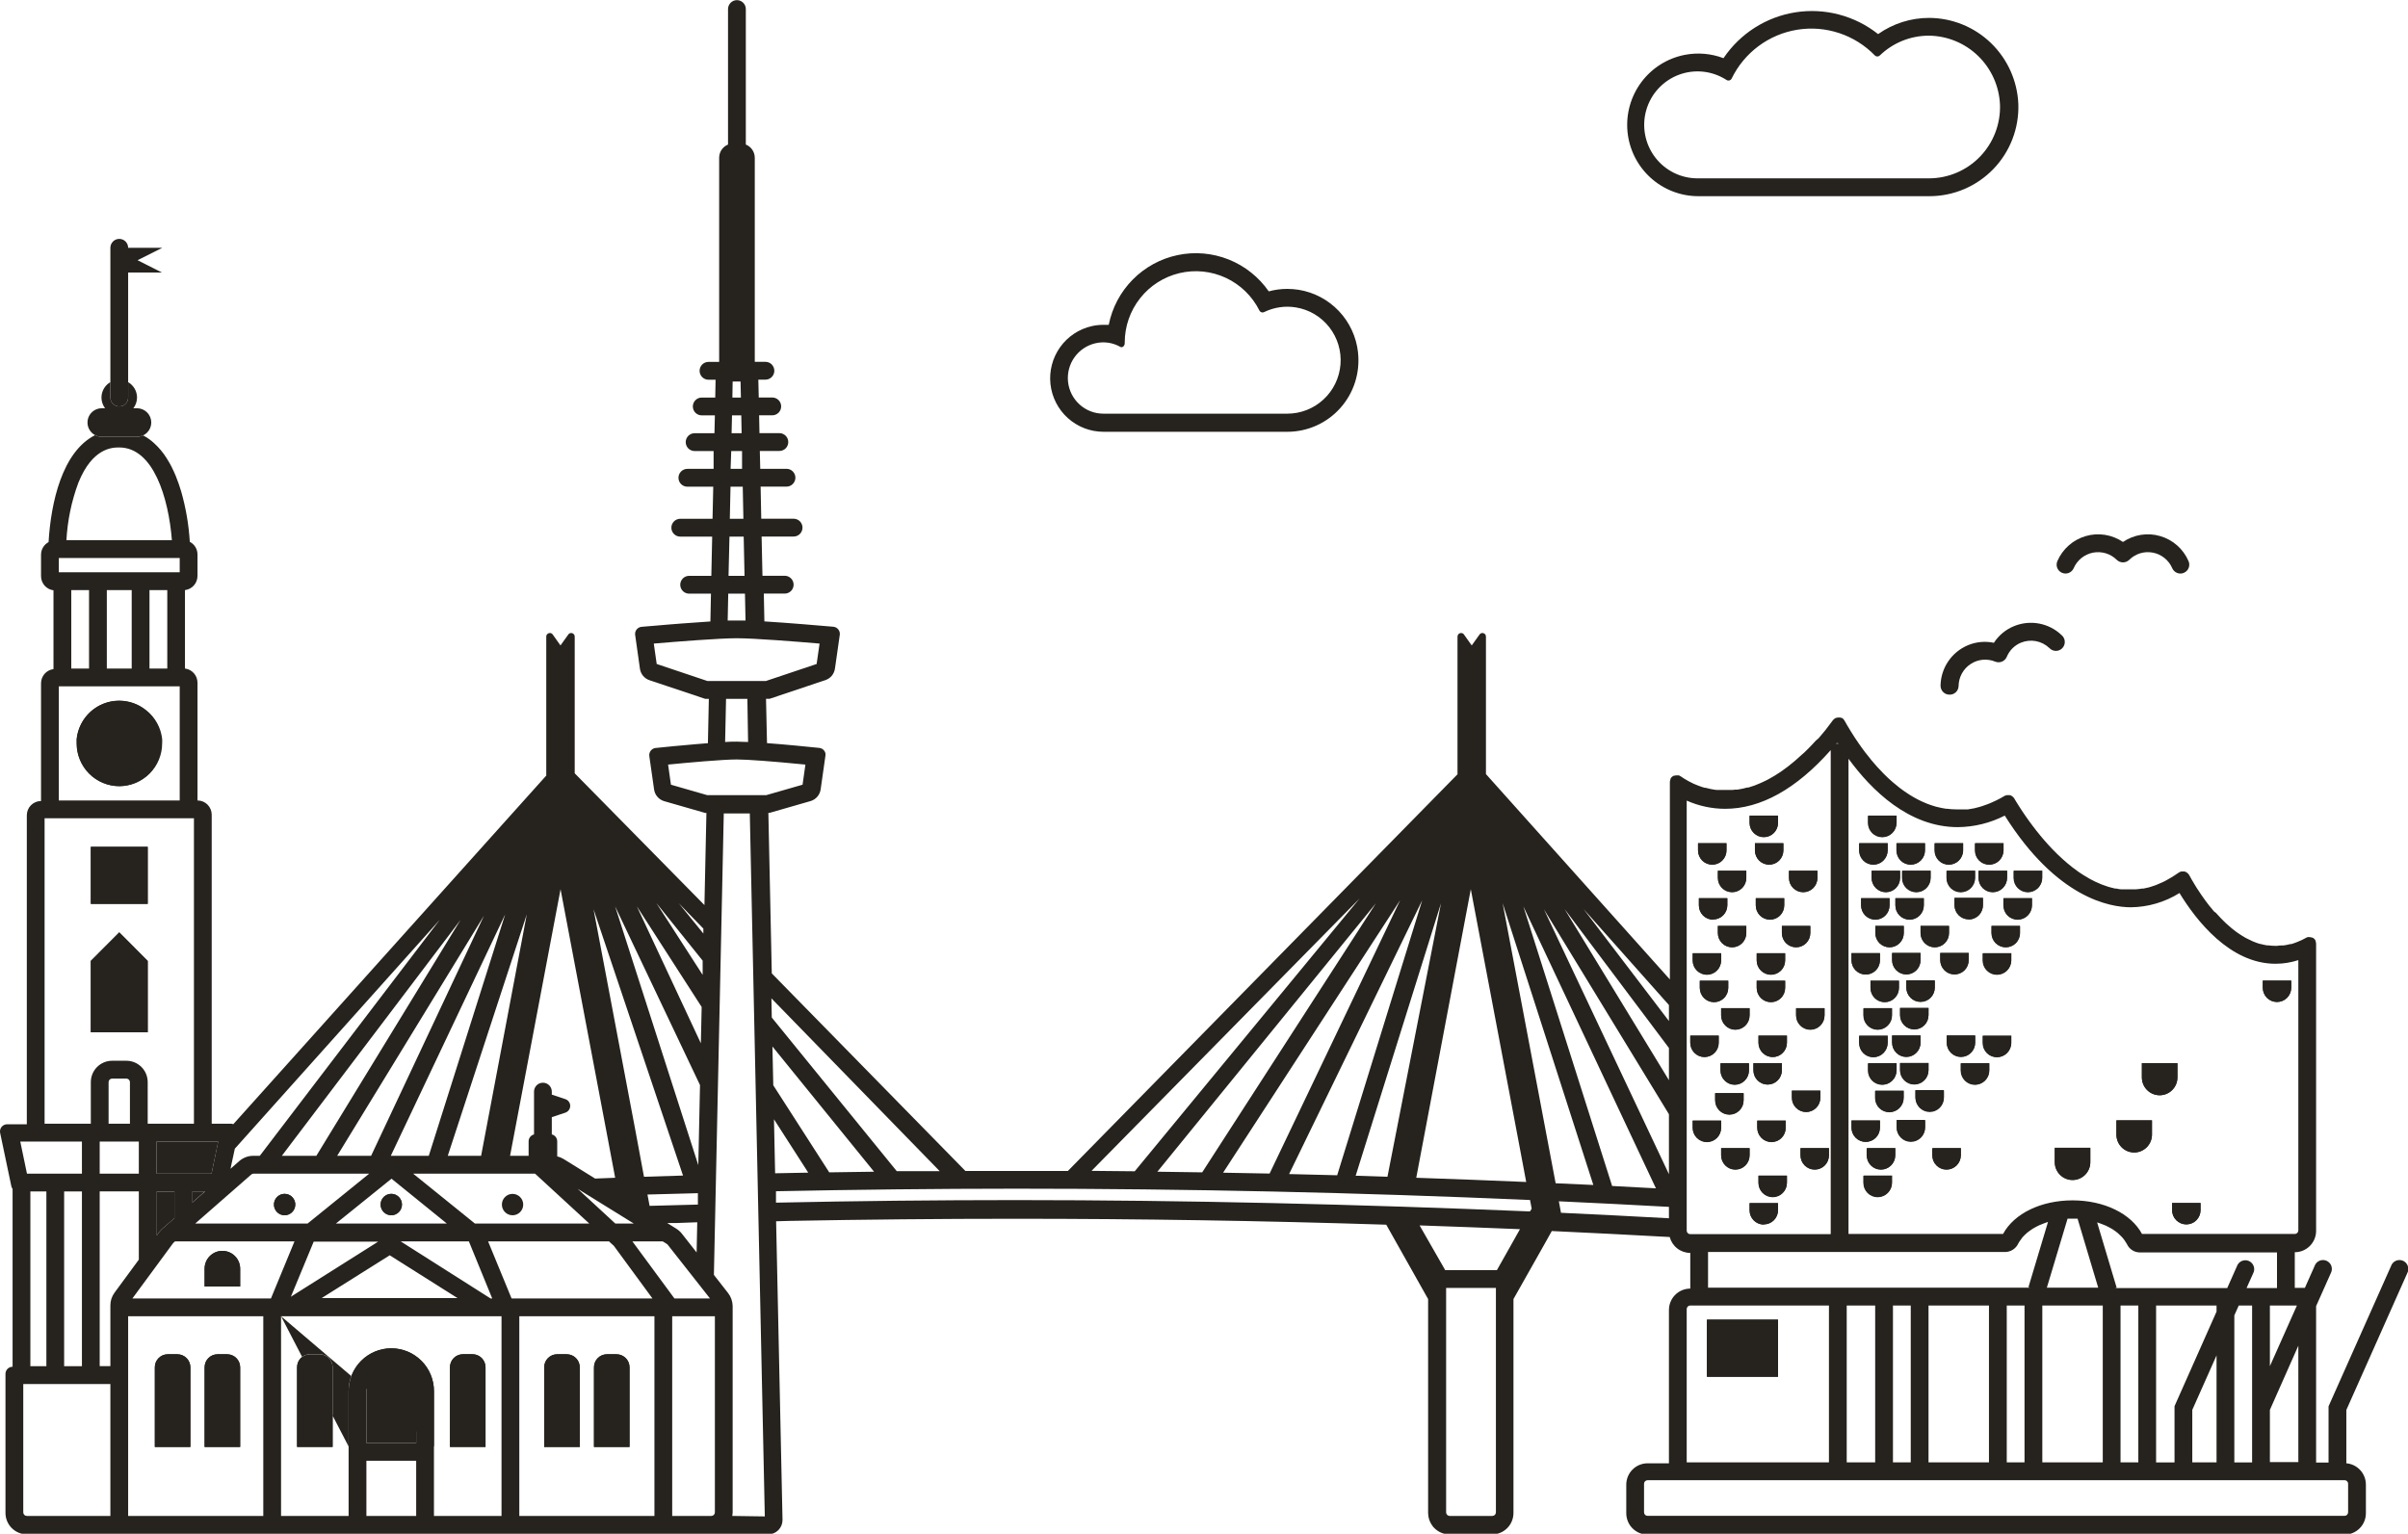 <svg preserveAspectRatio="xMidYMax meet" width="124" height="79" viewBox="0 0 124 79" fill="none" xmlns="http://www.w3.org/2000/svg">
<g clip-path="url(#clip0_87_42610)">
<path d="M112.281 29.542C112.192 29.542 112.104 29.516 112.029 29.467C111.955 29.418 111.896 29.349 111.86 29.267C111.771 29.062 111.635 28.882 111.461 28.742C111.288 28.603 111.083 28.507 110.865 28.465C110.647 28.423 110.421 28.434 110.208 28.499C109.996 28.564 109.802 28.68 109.644 28.837C109.558 28.92 109.443 28.967 109.323 28.967C109.204 28.967 109.089 28.92 109.003 28.837C108.845 28.68 108.651 28.564 108.438 28.499C108.225 28.435 107.999 28.423 107.78 28.465C107.562 28.508 107.357 28.603 107.183 28.742C107.01 28.882 106.872 29.062 106.784 29.267C106.76 29.322 106.725 29.372 106.681 29.414C106.638 29.456 106.586 29.488 106.53 29.51C106.474 29.532 106.414 29.543 106.354 29.541C106.294 29.54 106.235 29.526 106.179 29.502C106.124 29.478 106.075 29.443 106.033 29.4C105.992 29.357 105.959 29.306 105.937 29.25C105.915 29.194 105.905 29.134 105.906 29.074C105.908 29.014 105.921 28.954 105.945 28.9C106.079 28.591 106.279 28.315 106.531 28.093C106.783 27.87 107.081 27.706 107.403 27.613C107.725 27.518 108.064 27.497 108.396 27.549C108.728 27.602 109.044 27.727 109.322 27.915C109.6 27.727 109.916 27.602 110.247 27.549C110.579 27.497 110.918 27.518 111.24 27.613C111.563 27.706 111.86 27.87 112.112 28.093C112.364 28.315 112.564 28.591 112.698 28.9C112.723 28.954 112.736 29.014 112.737 29.074C112.738 29.134 112.728 29.194 112.706 29.25C112.684 29.306 112.652 29.357 112.61 29.4C112.569 29.443 112.519 29.478 112.464 29.502C112.407 29.53 112.344 29.544 112.281 29.542Z" fill="#26231E"/>
<path d="M100.378 35.779C100.318 35.778 100.259 35.766 100.204 35.742C100.149 35.718 100.099 35.683 100.057 35.64C100.015 35.596 99.982 35.545 99.96 35.489C99.938 35.433 99.927 35.373 99.928 35.313C99.936 34.866 100.074 34.432 100.325 34.063C100.575 33.694 100.927 33.406 101.338 33.234C101.761 33.057 102.227 33.014 102.675 33.109C102.924 32.725 103.285 32.426 103.707 32.253C104.119 32.083 104.57 32.036 105.007 32.119C105.444 32.202 105.848 32.41 106.168 32.72C106.215 32.76 106.254 32.81 106.281 32.866C106.308 32.922 106.323 32.983 106.326 33.046C106.329 33.108 106.319 33.17 106.297 33.228C106.276 33.287 106.242 33.34 106.199 33.385C106.156 33.43 106.104 33.465 106.047 33.49C105.99 33.514 105.928 33.526 105.866 33.526C105.804 33.526 105.743 33.512 105.686 33.487C105.629 33.462 105.577 33.426 105.535 33.381C105.343 33.198 105.103 33.074 104.844 33.024C104.584 32.975 104.315 33.002 104.07 33.102C103.905 33.169 103.756 33.269 103.63 33.395C103.504 33.521 103.405 33.671 103.338 33.836C103.29 33.946 103.201 34.033 103.09 34.079C102.979 34.124 102.855 34.124 102.744 34.079C102.538 33.994 102.314 33.962 102.092 33.984C101.87 34.006 101.657 34.082 101.472 34.206C101.286 34.329 101.133 34.496 101.026 34.692C100.919 34.888 100.861 35.108 100.858 35.331C100.857 35.392 100.844 35.453 100.819 35.509C100.794 35.565 100.758 35.616 100.714 35.658C100.669 35.7 100.616 35.732 100.558 35.753C100.501 35.774 100.44 35.783 100.378 35.779Z" fill="#26231E"/>
<path d="M94.182 67.246H87.041H94.182ZM91.56 70.919H87.898V67.981H91.56V70.919Z" fill="#26231E"/>
<path d="M112.189 44.932C112.072 45.017 111.955 45.098 111.823 45.171C111.94 45.098 112.057 45.017 112.189 44.932Z" fill="#26231E"/>
<path d="M94.611 38.24L94.545 38.321H94.665L94.611 38.24Z" fill="#26231E"/>
<path d="M116.522 50.508H117.987V50.876C117.987 51.07 117.909 51.257 117.772 51.395C117.635 51.533 117.448 51.61 117.254 51.61C117.06 51.61 116.874 51.533 116.736 51.395C116.599 51.257 116.522 51.07 116.522 50.876V50.508ZM113.317 61.964V62.332C113.317 62.527 113.24 62.713 113.103 62.851C112.965 62.989 112.779 63.066 112.585 63.066C112.39 63.066 112.204 62.989 112.067 62.851C111.929 62.713 111.852 62.527 111.852 62.332V61.964H113.317ZM110.296 54.762H112.127V55.496C112.127 55.74 112.031 55.973 111.859 56.145C111.687 56.318 111.454 56.414 111.211 56.414C110.969 56.414 110.736 56.318 110.564 56.145C110.392 55.973 110.296 55.74 110.296 55.496V54.762ZM108.985 57.7H110.816V58.435C110.816 58.678 110.719 58.912 110.548 59.084C110.376 59.256 110.143 59.353 109.9 59.353C109.658 59.353 109.425 59.256 109.253 59.084C109.081 58.912 108.985 58.678 108.985 58.435V57.7ZM105.81 59.118H107.641V59.852C107.641 60.096 107.544 60.33 107.373 60.502C107.201 60.674 106.968 60.771 106.725 60.771C106.482 60.771 106.249 60.674 106.078 60.502C105.906 60.33 105.81 60.096 105.81 59.852V59.118ZM101.378 47.346C101.184 47.346 100.998 47.268 100.86 47.13C100.723 46.993 100.646 46.806 100.646 46.611V46.244H102.111V46.611C102.113 46.709 102.095 46.806 102.059 46.897C102.023 46.987 101.97 47.07 101.901 47.14C101.833 47.21 101.752 47.265 101.662 47.303C101.572 47.341 101.476 47.36 101.378 47.36V47.346ZM101.712 53.329V53.696C101.712 53.891 101.634 54.078 101.497 54.216C101.36 54.354 101.173 54.431 100.979 54.431C100.785 54.431 100.599 54.354 100.461 54.216C100.324 54.078 100.247 53.891 100.247 53.696V53.329H101.712ZM101.378 49.079V49.447C101.378 49.642 101.301 49.828 101.164 49.966C101.026 50.104 100.84 50.181 100.646 50.181C100.452 50.181 100.265 50.104 100.128 49.966C99.991 49.828 99.913 49.642 99.913 49.447V49.079H101.378ZM98.899 49.447C98.899 49.642 98.822 49.828 98.684 49.966C98.547 50.104 98.361 50.181 98.166 50.181C97.972 50.181 97.786 50.104 97.649 49.966C97.511 49.828 97.434 49.642 97.434 49.447V49.079H98.899V49.447ZM99.631 50.493V50.861C99.631 51.056 99.554 51.242 99.417 51.38C99.279 51.518 99.093 51.595 98.899 51.595C98.705 51.595 98.518 51.518 98.381 51.38C98.244 51.242 98.166 51.056 98.166 50.861V50.493H99.631ZM97.844 51.911H99.309V52.279C99.309 52.473 99.232 52.66 99.095 52.798C98.957 52.936 98.771 53.013 98.577 53.013C98.382 53.013 98.196 52.936 98.059 52.798C97.921 52.66 97.844 52.473 97.844 52.279V51.911ZM98.899 53.329V53.696C98.899 53.891 98.822 54.078 98.684 54.216C98.547 54.354 98.361 54.431 98.166 54.431C97.972 54.431 97.786 54.354 97.649 54.216C97.511 54.078 97.434 53.891 97.434 53.696V53.329H98.899ZM97.844 54.747H99.309V55.114C99.309 55.309 99.232 55.496 99.095 55.634C98.957 55.771 98.771 55.849 98.577 55.849C98.382 55.849 98.196 55.771 98.059 55.634C97.921 55.496 97.844 55.309 97.844 55.114V54.747ZM99.133 57.685V58.053C99.133 58.248 99.056 58.434 98.919 58.572C98.781 58.71 98.595 58.787 98.401 58.787C98.207 58.787 98.02 58.71 97.883 58.572C97.746 58.434 97.668 58.248 97.668 58.053V57.685H99.133ZM99.364 57.248C99.17 57.248 98.984 57.171 98.846 57.033C98.709 56.895 98.632 56.709 98.632 56.514V56.146H100.096V56.514C100.096 56.709 100.019 56.895 99.882 57.033C99.745 57.171 99.558 57.248 99.364 57.248ZM100.364 48.058C100.364 48.253 100.287 48.44 100.149 48.578C100.012 48.715 99.826 48.793 99.631 48.793C99.437 48.793 99.251 48.715 99.114 48.578C98.976 48.44 98.899 48.253 98.899 48.058V47.691H100.364V48.058ZM99.067 46.641C99.067 46.835 98.99 47.022 98.853 47.16C98.716 47.298 98.529 47.375 98.335 47.375C98.141 47.375 97.954 47.298 97.817 47.16C97.68 47.022 97.603 46.835 97.603 46.641V46.273H99.067V46.641ZM97.844 45.226C97.844 45.421 97.767 45.608 97.63 45.746C97.492 45.883 97.306 45.961 97.112 45.961C96.918 45.961 96.731 45.883 96.594 45.746C96.457 45.608 96.379 45.421 96.379 45.226V44.859H97.844V45.226ZM97.302 46.273V46.641C97.302 46.835 97.225 47.022 97.088 47.16C96.95 47.298 96.764 47.375 96.57 47.375C96.376 47.375 96.189 47.298 96.052 47.16C95.915 47.022 95.837 46.835 95.837 46.641V46.273H97.302ZM96.57 47.691H98.035V48.058C98.035 48.253 97.957 48.44 97.82 48.578C97.683 48.715 97.496 48.793 97.302 48.793C97.108 48.793 96.922 48.715 96.784 48.578C96.647 48.44 96.57 48.253 96.57 48.058V47.691ZM97.786 50.523V50.89C97.786 51.085 97.709 51.272 97.571 51.41C97.434 51.547 97.247 51.625 97.053 51.625C96.859 51.625 96.673 51.547 96.535 51.41C96.398 51.272 96.321 51.085 96.321 50.89V50.523H97.786ZM97.419 51.941V52.308C97.419 52.503 97.342 52.69 97.205 52.827C97.067 52.965 96.881 53.043 96.687 53.043C96.493 53.043 96.306 52.965 96.169 52.827C96.032 52.69 95.954 52.503 95.954 52.308V51.941H97.419ZM97.196 53.358V53.726C97.196 53.921 97.119 54.108 96.981 54.245C96.844 54.383 96.658 54.46 96.463 54.46C96.269 54.46 96.083 54.383 95.946 54.245C95.808 54.108 95.731 53.921 95.731 53.726V53.358H97.196ZM96.189 54.776H97.654V55.144C97.654 55.338 97.577 55.525 97.439 55.663C97.302 55.801 97.116 55.878 96.921 55.878C96.727 55.878 96.541 55.801 96.403 55.663C96.266 55.525 96.189 55.338 96.189 55.144V54.776ZM96.555 56.19H98.02V56.558C98.02 56.752 97.943 56.939 97.805 57.077C97.668 57.215 97.482 57.292 97.287 57.292C97.093 57.292 96.907 57.215 96.77 57.077C96.632 56.939 96.555 56.752 96.555 56.558V56.19ZM97.588 59.147V59.514C97.588 59.709 97.511 59.896 97.373 60.034C97.236 60.172 97.05 60.249 96.855 60.249C96.661 60.249 96.475 60.172 96.338 60.034C96.2 59.896 96.123 59.709 96.123 59.514V59.147H97.588ZM97.419 60.565V60.932C97.419 61.127 97.342 61.314 97.205 61.452C97.067 61.59 96.881 61.667 96.687 61.667C96.493 61.667 96.306 61.59 96.169 61.452C96.032 61.314 95.954 61.127 95.954 60.932V60.565H97.419ZM100.964 59.514C100.964 59.709 100.887 59.896 100.75 60.034C100.613 60.172 100.426 60.249 100.232 60.249C100.038 60.249 99.851 60.172 99.714 60.034C99.577 59.896 99.499 59.709 99.499 59.514V59.147H100.964V59.514ZM102.429 55.144C102.429 55.338 102.352 55.525 102.215 55.663C102.077 55.801 101.891 55.878 101.697 55.878C101.503 55.878 101.316 55.801 101.179 55.663C101.042 55.525 100.964 55.338 100.964 55.144V54.776H102.429V55.144ZM103.561 53.726C103.561 53.921 103.484 54.108 103.346 54.245C103.209 54.383 103.023 54.46 102.829 54.46C102.634 54.46 102.448 54.383 102.311 54.245C102.173 54.108 102.096 53.921 102.096 53.726V53.358H103.561V53.726ZM103.561 49.476C103.561 49.671 103.484 49.858 103.346 49.995C103.209 50.133 103.023 50.211 102.829 50.211C102.634 50.211 102.448 50.133 102.311 49.995C102.173 49.858 102.096 49.671 102.096 49.476V49.109H103.561V49.476ZM104.011 48.058C104.011 48.253 103.934 48.44 103.797 48.578C103.66 48.715 103.473 48.793 103.279 48.793C103.085 48.793 102.898 48.715 102.761 48.578C102.624 48.44 102.547 48.253 102.547 48.058V47.691H104.011V48.058ZM104.627 46.641C104.627 46.835 104.55 47.022 104.412 47.16C104.275 47.298 104.088 47.375 103.894 47.375C103.7 47.375 103.514 47.298 103.376 47.16C103.239 47.022 103.162 46.835 103.162 46.641V46.273H104.627V46.641ZM103.689 44.859H105.154V45.226C105.154 45.421 105.077 45.608 104.94 45.746C104.802 45.883 104.616 45.961 104.422 45.961C104.227 45.961 104.041 45.883 103.904 45.746C103.766 45.608 103.689 45.421 103.689 45.226V44.859ZM103.345 44.859V45.226C103.345 45.421 103.268 45.608 103.13 45.746C102.993 45.883 102.807 45.961 102.612 45.961C102.418 45.961 102.232 45.883 102.095 45.746C101.957 45.608 101.88 45.421 101.88 45.226V44.859H103.345ZM101.697 43.441H103.162V43.809C103.162 44.003 103.085 44.19 102.947 44.328C102.81 44.466 102.624 44.543 102.429 44.543C102.235 44.543 102.049 44.466 101.911 44.328C101.774 44.19 101.697 44.003 101.697 43.809V43.441ZM101.697 45.226C101.697 45.421 101.62 45.608 101.482 45.746C101.345 45.883 101.159 45.961 100.964 45.961C100.77 45.961 100.584 45.883 100.447 45.746C100.309 45.608 100.232 45.421 100.232 45.226V44.859H101.697V45.226ZM99.617 43.441H101.082V43.809C101.082 44.003 101.004 44.19 100.867 44.328C100.73 44.466 100.543 44.543 100.349 44.543C100.155 44.543 99.969 44.466 99.831 44.328C99.694 44.19 99.617 44.003 99.617 43.809V43.441ZM99.408 45.226C99.408 45.421 99.331 45.608 99.194 45.746C99.056 45.883 98.87 45.961 98.675 45.961C98.481 45.961 98.295 45.883 98.158 45.746C98.02 45.608 97.943 45.421 97.943 45.226V44.859H99.408V45.226ZM99.119 43.809C99.119 44.003 99.041 44.19 98.904 44.328C98.767 44.466 98.581 44.543 98.386 44.543C98.192 44.543 98.006 44.466 97.868 44.328C97.731 44.19 97.654 44.003 97.654 43.809V43.441H99.119V43.809ZM96.189 42.023H97.654V42.391C97.654 42.586 97.577 42.772 97.439 42.91C97.302 43.048 97.116 43.125 96.921 43.125C96.727 43.125 96.541 43.048 96.403 42.91C96.266 42.772 96.189 42.586 96.189 42.391V42.023ZM95.731 43.441H97.196V43.809C97.196 44.003 97.119 44.19 96.981 44.328C96.844 44.466 96.658 44.543 96.463 44.543C96.269 44.543 96.083 44.466 95.946 44.328C95.808 44.19 95.731 44.003 95.731 43.809V43.441ZM95.343 49.094H96.808V49.461C96.808 49.656 96.731 49.843 96.593 49.981C96.456 50.119 96.27 50.196 96.075 50.196C95.881 50.196 95.695 50.119 95.557 49.981C95.42 49.843 95.343 49.656 95.343 49.461V49.094ZM95.343 57.715H96.808V58.082C96.808 58.277 96.731 58.464 96.593 58.602C96.456 58.739 96.27 58.817 96.075 58.817C95.881 58.817 95.695 58.739 95.557 58.602C95.42 58.464 95.343 58.277 95.343 58.082V57.715Z" fill="#26231E"/>
<path d="M88.505 53.711C88.505 53.906 88.428 54.093 88.291 54.23C88.154 54.368 87.967 54.446 87.773 54.446C87.579 54.446 87.392 54.368 87.255 54.23C87.118 54.093 87.041 53.906 87.041 53.711V53.344H88.505V53.711ZM90.293 55.129V54.762H91.758V55.129C91.758 55.324 91.68 55.511 91.543 55.648C91.406 55.786 91.219 55.864 91.025 55.864C90.831 55.864 90.645 55.786 90.507 55.648C90.37 55.511 90.293 55.324 90.293 55.129ZM91.285 54.446C91.091 54.446 90.905 54.368 90.767 54.23C90.63 54.093 90.553 53.906 90.553 53.711V53.344H92.018V53.711C92.018 53.906 91.941 54.093 91.803 54.23C91.666 54.368 91.48 54.446 91.285 54.446ZM93.007 57.278C92.812 57.278 92.626 57.2 92.489 57.062C92.351 56.925 92.274 56.738 92.274 56.543V56.176H93.739V56.543C93.739 56.738 93.662 56.925 93.524 57.062C93.387 57.2 93.201 57.278 93.007 57.278ZM91.758 48.058V47.691H93.222V48.058C93.222 48.253 93.145 48.44 93.008 48.578C92.871 48.715 92.684 48.793 92.49 48.793C92.296 48.793 92.109 48.715 91.972 48.578C91.835 48.44 91.758 48.253 91.758 48.058ZM91.926 49.109V49.476C91.926 49.671 91.849 49.858 91.712 49.995C91.574 50.133 91.388 50.211 91.194 50.211C90.999 50.211 90.813 50.133 90.676 49.995C90.538 49.858 90.461 49.671 90.461 49.476V49.109H91.926ZM91.926 50.523V50.89C91.926 51.085 91.849 51.272 91.712 51.41C91.574 51.547 91.388 51.625 91.194 51.625C90.999 51.625 90.813 51.547 90.676 51.41C90.538 51.272 90.461 51.085 90.461 50.89V50.523H91.926ZM91.955 57.729V58.097C91.955 58.291 91.878 58.478 91.741 58.616C91.603 58.754 91.417 58.831 91.223 58.831C91.029 58.831 90.842 58.754 90.705 58.616C90.568 58.478 90.49 58.291 90.49 58.097V57.729H91.955ZM92.018 60.932C92.018 61.127 91.941 61.314 91.803 61.452C91.666 61.59 91.48 61.667 91.285 61.667C91.091 61.667 90.905 61.59 90.767 61.452C90.63 61.314 90.553 61.127 90.553 60.932V60.565H92.018V60.932ZM89.787 56.683C89.787 56.877 89.71 57.064 89.573 57.202C89.435 57.34 89.249 57.417 89.055 57.417C88.861 57.417 88.674 57.34 88.537 57.202C88.4 57.064 88.322 56.877 88.322 56.683V56.315H89.787V56.683ZM90.095 59.147V59.514C90.095 59.709 90.018 59.896 89.88 60.034C89.743 60.172 89.557 60.249 89.362 60.249C89.168 60.249 88.982 60.172 88.845 60.034C88.707 59.896 88.63 59.709 88.63 59.514V59.147H90.095ZM88.63 57.729V58.097C88.63 58.291 88.553 58.478 88.415 58.616C88.278 58.754 88.092 58.831 87.898 58.831C87.703 58.831 87.517 58.754 87.38 58.616C87.242 58.478 87.165 58.291 87.165 58.097V57.729H88.63ZM90.827 63.081C90.633 63.081 90.447 63.004 90.309 62.866C90.172 62.728 90.095 62.541 90.095 62.346V61.979H91.56V62.346C91.556 62.539 91.477 62.722 91.34 62.856C91.203 62.991 91.019 63.066 90.827 63.066V63.081ZM94.182 59.514C94.182 59.709 94.105 59.896 93.968 60.034C93.83 60.172 93.644 60.249 93.45 60.249C93.255 60.249 93.069 60.172 92.932 60.034C92.794 59.896 92.717 59.709 92.717 59.514V59.147H94.182V59.514ZM93.955 51.941V52.308C93.955 52.503 93.878 52.69 93.74 52.827C93.603 52.965 93.417 53.043 93.222 53.043C93.028 53.043 92.842 52.965 92.705 52.827C92.567 52.69 92.49 52.503 92.49 52.308V51.941H93.955ZM92.124 44.859H93.589V45.226C93.589 45.421 93.512 45.608 93.374 45.746C93.237 45.883 93.051 45.961 92.856 45.961C92.662 45.961 92.476 45.883 92.338 45.746C92.201 45.608 92.124 45.421 92.124 45.226V44.859ZM91.879 46.641C91.879 46.835 91.801 47.022 91.664 47.16C91.527 47.298 91.34 47.375 91.146 47.375C90.952 47.375 90.766 47.298 90.628 47.16C90.491 47.022 90.414 46.835 90.414 46.641V46.273H91.879V46.641ZM91.835 43.809C91.835 44.003 91.757 44.19 91.62 44.328C91.483 44.466 91.296 44.543 91.102 44.543C90.908 44.543 90.722 44.466 90.584 44.328C90.447 44.19 90.37 44.003 90.37 43.809V43.441H91.835V43.809ZM90.095 42.023H91.56V42.391C91.56 42.586 91.483 42.772 91.345 42.91C91.208 43.048 91.022 43.125 90.827 43.125C90.633 43.125 90.447 43.048 90.309 42.91C90.172 42.772 90.095 42.586 90.095 42.391V42.023ZM90.095 52.308C90.095 52.503 90.018 52.69 89.88 52.827C89.743 52.965 89.557 53.043 89.362 53.043C89.168 53.043 88.982 52.965 88.845 52.827C88.707 52.69 88.63 52.503 88.63 52.308V51.941H90.095V52.308ZM88.462 47.691H89.927V48.058C89.927 48.253 89.849 48.44 89.712 48.578C89.575 48.715 89.388 48.793 89.194 48.793C89 48.793 88.814 48.715 88.676 48.578C88.539 48.44 88.462 48.253 88.462 48.058V47.691ZM88.216 47.375C88.022 47.375 87.836 47.298 87.698 47.16C87.561 47.022 87.484 46.835 87.484 46.641V46.273H88.949V46.641C88.945 46.833 88.866 47.016 88.729 47.15C88.592 47.285 88.408 47.36 88.216 47.36V47.375ZM88.996 50.523V50.89C88.996 51.085 88.919 51.272 88.782 51.41C88.644 51.547 88.458 51.625 88.264 51.625C88.07 51.625 87.883 51.547 87.746 51.41C87.609 51.272 87.531 51.085 87.531 50.89V50.523H88.996ZM89.927 45.226C89.927 45.421 89.849 45.608 89.712 45.746C89.575 45.883 89.388 45.961 89.194 45.961C89 45.961 88.814 45.883 88.676 45.746C88.539 45.608 88.462 45.421 88.462 45.226V44.859H89.927V45.226ZM87.44 43.441H88.905V43.809C88.905 44.003 88.828 44.19 88.69 44.328C88.553 44.466 88.367 44.543 88.172 44.543C87.978 44.543 87.792 44.466 87.654 44.328C87.517 44.19 87.44 44.003 87.44 43.809V43.441ZM87.165 49.109H88.63V49.476C88.63 49.671 88.553 49.858 88.415 49.995C88.278 50.133 88.092 50.211 87.898 50.211C87.703 50.211 87.517 50.133 87.38 49.995C87.242 49.858 87.165 49.671 87.165 49.476V49.109ZM90.062 54.776V55.144C90.062 55.338 89.985 55.525 89.847 55.663C89.71 55.801 89.524 55.878 89.33 55.878C89.135 55.878 88.949 55.801 88.812 55.663C88.674 55.525 88.597 55.338 88.597 55.144V54.776H90.062Z" fill="#26231E"/>
<path d="M90.644 68.884H88.813V69.986H90.644V68.884Z" fill="#26231E"/>
<path d="M87.898 67.966V70.905H91.56V67.966H87.898ZM90.644 69.986H88.813V68.885H90.644V69.986Z" fill="#26231E"/>
<path d="M88.172 44.528C88.367 44.528 88.553 44.451 88.69 44.313C88.828 44.175 88.905 43.989 88.905 43.794V43.426H87.44V43.794C87.44 43.989 87.517 44.175 87.654 44.313C87.792 44.451 87.978 44.528 88.172 44.528Z" fill="#26231E"/>
<path d="M90.37 43.794C90.37 43.989 90.447 44.175 90.584 44.313C90.722 44.451 90.908 44.528 91.102 44.528C91.296 44.528 91.483 44.451 91.62 44.313C91.757 44.175 91.835 43.989 91.835 43.794V43.426H90.37V43.794Z" fill="#26231E"/>
<path d="M96.478 44.528C96.672 44.528 96.859 44.451 96.996 44.313C97.133 44.175 97.211 43.989 97.211 43.794V43.426H95.746V43.794C95.746 43.989 95.823 44.175 95.96 44.313C96.098 44.451 96.284 44.528 96.478 44.528Z" fill="#26231E"/>
<path d="M97.668 43.794C97.668 43.989 97.746 44.175 97.883 44.313C98.02 44.451 98.207 44.528 98.401 44.528C98.595 44.528 98.781 44.451 98.919 44.313C99.056 44.175 99.133 43.989 99.133 43.794V43.426H97.668V43.794Z" fill="#26231E"/>
<path d="M100.364 44.528C100.558 44.528 100.744 44.451 100.882 44.313C101.019 44.175 101.096 43.989 101.096 43.794V43.426H99.632V43.794C99.632 43.989 99.709 44.175 99.846 44.313C99.983 44.451 100.17 44.528 100.364 44.528Z" fill="#26231E"/>
<path d="M102.444 44.528C102.638 44.528 102.825 44.451 102.962 44.313C103.099 44.175 103.176 43.989 103.176 43.794V43.426H101.712V43.794C101.712 43.989 101.789 44.175 101.926 44.313C102.063 44.451 102.25 44.528 102.444 44.528Z" fill="#26231E"/>
<path d="M90.827 43.111C91.022 43.111 91.208 43.033 91.345 42.895C91.483 42.758 91.56 42.571 91.56 42.376V42.009H90.095V42.376C90.095 42.571 90.172 42.758 90.309 42.895C90.447 43.033 90.633 43.111 90.827 43.111Z" fill="#26231E"/>
<path d="M96.936 43.111C97.13 43.111 97.317 43.033 97.454 42.895C97.591 42.758 97.668 42.571 97.668 42.376V42.009H96.204V42.376C96.204 42.571 96.281 42.758 96.418 42.895C96.555 43.033 96.742 43.111 96.936 43.111Z" fill="#26231E"/>
<path d="M88.949 46.626V46.258H87.484V46.626C87.484 46.821 87.561 47.007 87.698 47.145C87.836 47.283 88.022 47.36 88.216 47.36C88.41 47.36 88.597 47.283 88.734 47.145C88.871 47.007 88.949 46.821 88.949 46.626Z" fill="#26231E"/>
<path d="M90.414 46.626C90.414 46.821 90.491 47.007 90.628 47.145C90.766 47.283 90.952 47.36 91.146 47.36C91.34 47.36 91.527 47.283 91.664 47.145C91.801 47.007 91.879 46.821 91.879 46.626V46.258H90.414V46.626Z" fill="#26231E"/>
<path d="M95.837 46.626C95.837 46.821 95.914 47.007 96.052 47.145C96.189 47.283 96.376 47.36 96.57 47.36C96.764 47.36 96.95 47.283 97.088 47.145C97.225 47.007 97.302 46.821 97.302 46.626V46.258H95.837V46.626Z" fill="#26231E"/>
<path d="M97.603 46.626C97.603 46.821 97.68 47.007 97.817 47.145C97.954 47.283 98.141 47.36 98.335 47.36C98.529 47.36 98.716 47.283 98.853 47.145C98.99 47.007 99.067 46.821 99.067 46.626V46.258H97.603V46.626Z" fill="#26231E"/>
<path d="M102.111 46.626V46.258H100.646V46.626C100.646 46.821 100.723 47.007 100.86 47.145C100.998 47.283 101.184 47.36 101.378 47.36C101.573 47.36 101.759 47.283 101.896 47.145C102.034 47.007 102.111 46.821 102.111 46.626Z" fill="#26231E"/>
<path d="M103.177 46.626C103.177 46.821 103.254 47.007 103.391 47.145C103.528 47.283 103.715 47.36 103.909 47.36C104.103 47.36 104.29 47.283 104.427 47.145C104.564 47.007 104.641 46.821 104.641 46.626V46.258H103.177V46.626Z" fill="#26231E"/>
<path d="M88.462 45.212C88.462 45.406 88.539 45.593 88.676 45.731C88.813 45.869 89 45.946 89.194 45.946C89.388 45.946 89.575 45.869 89.712 45.731C89.849 45.593 89.926 45.406 89.926 45.212V44.844H88.462V45.212Z" fill="#26231E"/>
<path d="M92.856 45.946C93.05 45.946 93.237 45.869 93.374 45.731C93.511 45.593 93.589 45.406 93.589 45.212V44.844H92.124V45.212C92.124 45.406 92.201 45.593 92.338 45.731C92.476 45.869 92.662 45.946 92.856 45.946Z" fill="#26231E"/>
<path d="M96.379 45.212C96.379 45.406 96.457 45.593 96.594 45.731C96.731 45.869 96.918 45.946 97.112 45.946C97.306 45.946 97.492 45.869 97.63 45.731C97.767 45.593 97.844 45.406 97.844 45.212V44.844H96.379V45.212Z" fill="#26231E"/>
<path d="M97.958 45.212C97.958 45.406 98.035 45.593 98.172 45.731C98.31 45.869 98.496 45.946 98.69 45.946C98.885 45.946 99.071 45.869 99.208 45.731C99.346 45.593 99.423 45.406 99.423 45.212V44.844H97.958V45.212Z" fill="#26231E"/>
<path d="M100.247 45.212C100.247 45.406 100.324 45.593 100.461 45.731C100.599 45.869 100.785 45.946 100.979 45.946C101.173 45.946 101.36 45.869 101.497 45.731C101.634 45.593 101.712 45.406 101.712 45.212V44.844H100.247V45.212Z" fill="#26231E"/>
<path d="M101.895 45.212C101.895 45.406 101.972 45.593 102.109 45.731C102.247 45.869 102.433 45.946 102.627 45.946C102.821 45.946 103.008 45.869 103.145 45.731C103.282 45.593 103.36 45.406 103.36 45.212V44.844H101.895V45.212Z" fill="#26231E"/>
<path d="M104.436 45.946C104.631 45.946 104.817 45.869 104.954 45.731C105.092 45.593 105.169 45.406 105.169 45.212V44.844H103.704V45.212C103.704 45.406 103.781 45.593 103.918 45.731C104.056 45.869 104.242 45.946 104.436 45.946Z" fill="#26231E"/>
<path d="M87.898 50.196C88.092 50.196 88.278 50.118 88.415 49.981C88.553 49.843 88.63 49.656 88.63 49.461V49.094H87.165V49.461C87.165 49.656 87.242 49.843 87.38 49.981C87.517 50.118 87.703 50.196 87.898 50.196Z" fill="#26231E"/>
<path d="M90.461 49.461C90.461 49.656 90.538 49.843 90.676 49.981C90.813 50.118 90.999 50.196 91.194 50.196C91.388 50.196 91.574 50.118 91.712 49.981C91.849 49.843 91.926 49.656 91.926 49.461V49.094H90.461V49.461Z" fill="#26231E"/>
<path d="M96.075 50.196C96.27 50.196 96.456 50.118 96.593 49.981C96.731 49.843 96.808 49.656 96.808 49.461V49.094H95.343V49.461C95.343 49.656 95.42 49.843 95.557 49.981C95.695 50.118 95.881 50.196 96.075 50.196Z" fill="#26231E"/>
<path d="M97.434 49.461C97.434 49.656 97.511 49.843 97.649 49.981C97.786 50.118 97.972 50.196 98.166 50.196C98.361 50.196 98.547 50.118 98.684 49.981C98.822 49.843 98.899 49.656 98.899 49.461V49.094H97.434V49.461Z" fill="#26231E"/>
<path d="M99.913 49.461C99.913 49.656 99.991 49.843 100.128 49.981C100.265 50.118 100.452 50.196 100.646 50.196C100.84 50.196 101.026 50.118 101.164 49.981C101.301 49.843 101.378 49.656 101.378 49.461V49.094H99.913V49.461Z" fill="#26231E"/>
<path d="M102.111 49.461C102.111 49.656 102.188 49.843 102.325 49.981C102.463 50.118 102.649 50.196 102.843 50.196C103.037 50.196 103.224 50.118 103.361 49.981C103.498 49.843 103.576 49.656 103.576 49.461V49.094H102.111V49.461Z" fill="#26231E"/>
<path d="M87.531 50.876C87.531 51.07 87.609 51.257 87.746 51.395C87.883 51.533 88.07 51.61 88.264 51.61C88.458 51.61 88.644 51.533 88.782 51.395C88.919 51.257 88.996 51.07 88.996 50.876V50.508H87.531V50.876Z" fill="#26231E"/>
<path d="M90.461 50.876C90.461 51.07 90.538 51.257 90.676 51.395C90.813 51.533 90.999 51.61 91.194 51.61C91.388 51.61 91.574 51.533 91.712 51.395C91.849 51.257 91.926 51.07 91.926 50.876V50.508H90.461V50.876Z" fill="#26231E"/>
<path d="M96.321 50.876C96.321 51.07 96.398 51.257 96.535 51.395C96.673 51.533 96.859 51.61 97.053 51.61C97.248 51.61 97.434 51.533 97.571 51.395C97.709 51.257 97.786 51.07 97.786 50.876V50.508H96.321V50.876Z" fill="#26231E"/>
<path d="M98.166 50.876C98.166 51.07 98.244 51.257 98.381 51.395C98.518 51.533 98.705 51.61 98.899 51.61C99.093 51.61 99.279 51.533 99.417 51.395C99.554 51.257 99.631 51.07 99.631 50.876V50.508H98.166V50.876Z" fill="#26231E"/>
<path d="M117.254 51.61C117.448 51.61 117.635 51.533 117.772 51.395C117.909 51.257 117.987 51.07 117.987 50.876V50.508H116.522V50.876C116.522 51.07 116.599 51.257 116.736 51.395C116.874 51.533 117.06 51.61 117.254 51.61Z" fill="#26231E"/>
<path d="M88.63 52.293C88.63 52.488 88.707 52.675 88.844 52.813C88.982 52.95 89.168 53.028 89.362 53.028C89.557 53.028 89.743 52.95 89.88 52.813C90.018 52.675 90.095 52.488 90.095 52.293V51.926H88.63V52.293Z" fill="#26231E"/>
<path d="M92.49 52.293C92.49 52.488 92.567 52.675 92.704 52.813C92.842 52.95 93.028 53.028 93.222 53.028C93.417 53.028 93.603 52.95 93.74 52.813C93.878 52.675 93.955 52.488 93.955 52.293V51.926H92.49V52.293Z" fill="#26231E"/>
<path d="M95.969 52.293C95.969 52.488 96.046 52.675 96.184 52.813C96.321 52.95 96.507 53.028 96.702 53.028C96.896 53.028 97.082 52.95 97.219 52.813C97.357 52.675 97.434 52.488 97.434 52.293V51.926H95.969V52.293Z" fill="#26231E"/>
<path d="M98.577 53.028C98.771 53.028 98.957 52.95 99.095 52.813C99.232 52.675 99.309 52.488 99.309 52.293V51.926H97.844V52.293C97.844 52.488 97.921 52.675 98.059 52.813C98.196 52.95 98.382 53.028 98.577 53.028Z" fill="#26231E"/>
<path d="M87.041 53.344V53.711C87.041 53.906 87.118 54.093 87.255 54.23C87.392 54.368 87.579 54.446 87.773 54.446C87.967 54.446 88.154 54.368 88.291 54.23C88.428 54.093 88.505 53.906 88.505 53.711V53.344H87.041Z" fill="#26231E"/>
<path d="M90.553 53.344V53.711C90.553 53.906 90.63 54.093 90.767 54.23C90.905 54.368 91.091 54.446 91.285 54.446C91.479 54.446 91.666 54.368 91.803 54.23C91.941 54.093 92.018 53.906 92.018 53.711V53.344H90.553Z" fill="#26231E"/>
<path d="M95.746 53.711C95.746 53.906 95.823 54.093 95.96 54.23C96.098 54.368 96.284 54.446 96.478 54.446C96.672 54.446 96.859 54.368 96.996 54.23C97.133 54.093 97.211 53.906 97.211 53.711V53.344H95.746V53.711Z" fill="#26231E"/>
<path d="M97.434 53.711C97.434 53.906 97.511 54.093 97.649 54.23C97.786 54.368 97.972 54.446 98.166 54.446C98.361 54.446 98.547 54.368 98.684 54.23C98.822 54.093 98.899 53.906 98.899 53.711V53.344H97.434V53.711Z" fill="#26231E"/>
<path d="M100.247 53.711C100.247 53.906 100.324 54.093 100.461 54.23C100.599 54.368 100.785 54.446 100.979 54.446C101.173 54.446 101.36 54.368 101.497 54.23C101.634 54.093 101.712 53.906 101.712 53.711V53.344H100.247V53.711Z" fill="#26231E"/>
<path d="M102.111 53.711C102.111 53.906 102.188 54.093 102.325 54.23C102.463 54.368 102.649 54.446 102.843 54.446C103.037 54.446 103.224 54.368 103.361 54.23C103.498 54.093 103.576 53.906 103.576 53.711V53.344H102.111V53.711Z" fill="#26231E"/>
<path d="M88.597 54.761V55.129C88.597 55.324 88.674 55.511 88.812 55.648C88.949 55.786 89.135 55.863 89.329 55.863C89.524 55.863 89.71 55.786 89.847 55.648C89.985 55.511 90.062 55.324 90.062 55.129V54.761H88.597Z" fill="#26231E"/>
<path d="M91.025 55.863C91.219 55.863 91.406 55.786 91.543 55.648C91.68 55.511 91.758 55.324 91.758 55.129V54.761H90.293V55.129C90.293 55.324 90.37 55.511 90.507 55.648C90.645 55.786 90.831 55.863 91.025 55.863Z" fill="#26231E"/>
<path d="M96.936 55.863C97.13 55.863 97.317 55.786 97.454 55.648C97.591 55.511 97.668 55.324 97.668 55.129V54.761H96.204V55.129C96.204 55.324 96.281 55.511 96.418 55.648C96.555 55.786 96.742 55.863 96.936 55.863Z" fill="#26231E"/>
<path d="M98.577 55.863C98.771 55.863 98.957 55.786 99.095 55.648C99.232 55.511 99.309 55.324 99.309 55.129V54.761H97.844V55.129C97.844 55.324 97.921 55.511 98.059 55.648C98.196 55.786 98.382 55.863 98.577 55.863Z" fill="#26231E"/>
<path d="M100.979 55.129C100.979 55.324 101.056 55.511 101.194 55.648C101.331 55.786 101.517 55.863 101.712 55.863C101.906 55.863 102.092 55.786 102.229 55.648C102.367 55.511 102.444 55.324 102.444 55.129V54.761H100.979V55.129Z" fill="#26231E"/>
<path d="M88.322 56.3V56.668C88.322 56.863 88.4 57.05 88.537 57.187C88.674 57.325 88.861 57.403 89.055 57.403C89.249 57.403 89.435 57.325 89.573 57.187C89.71 57.05 89.787 56.863 89.787 56.668V56.3H88.322Z" fill="#26231E"/>
<path d="M93.739 56.176H92.274V56.543C92.274 56.738 92.351 56.925 92.489 57.062C92.626 57.2 92.812 57.278 93.006 57.278C93.201 57.278 93.387 57.2 93.524 57.062C93.662 56.925 93.739 56.738 93.739 56.543V56.176Z" fill="#26231E"/>
<path d="M97.302 57.278C97.496 57.278 97.683 57.2 97.82 57.062C97.958 56.925 98.035 56.738 98.035 56.543V56.176H96.57V56.543C96.57 56.738 96.647 56.925 96.784 57.062C96.922 57.2 97.108 57.278 97.302 57.278Z" fill="#26231E"/>
<path d="M100.104 56.543V56.176H98.639V56.543C98.639 56.738 98.716 56.925 98.853 57.062C98.991 57.2 99.177 57.278 99.371 57.278C99.566 57.278 99.752 57.2 99.889 57.062C100.027 56.925 100.104 56.738 100.104 56.543Z" fill="#26231E"/>
<path d="M90.49 58.082C90.49 58.277 90.568 58.464 90.705 58.601C90.842 58.739 91.029 58.816 91.223 58.816C91.417 58.816 91.603 58.739 91.741 58.601C91.878 58.464 91.955 58.277 91.955 58.082V57.715H90.49V58.082Z" fill="#26231E"/>
<path d="M96.075 58.816C96.27 58.816 96.456 58.739 96.593 58.601C96.731 58.464 96.808 58.277 96.808 58.082V57.715H95.343V58.082C95.343 58.277 95.42 58.464 95.557 58.601C95.695 58.739 95.881 58.816 96.075 58.816Z" fill="#26231E"/>
<path d="M97.668 58.082C97.668 58.277 97.746 58.464 97.883 58.601C98.02 58.739 98.207 58.816 98.401 58.816C98.595 58.816 98.781 58.739 98.919 58.601C99.056 58.464 99.133 58.277 99.133 58.082V57.715H97.668V58.082Z" fill="#26231E"/>
<path d="M87.165 58.082C87.165 58.277 87.242 58.464 87.38 58.601C87.517 58.739 87.703 58.816 87.898 58.816C88.092 58.816 88.278 58.739 88.415 58.601C88.553 58.464 88.63 58.277 88.63 58.082V57.715H87.165V58.082Z" fill="#26231E"/>
<path d="M88.63 59.5C88.63 59.695 88.707 59.881 88.844 60.019C88.982 60.157 89.168 60.234 89.362 60.234C89.557 60.234 89.743 60.157 89.88 60.019C90.018 59.881 90.095 59.695 90.095 59.5V59.132H88.63V59.5Z" fill="#26231E"/>
<path d="M92.717 59.132V59.5C92.717 59.695 92.794 59.881 92.932 60.019C93.069 60.157 93.255 60.234 93.45 60.234C93.644 60.234 93.83 60.157 93.967 60.019C94.105 59.881 94.182 59.695 94.182 59.5V59.132H92.717Z" fill="#26231E"/>
<path d="M96.138 59.5C96.138 59.695 96.215 59.881 96.352 60.019C96.49 60.157 96.676 60.234 96.87 60.234C97.064 60.234 97.251 60.157 97.388 60.019C97.525 59.881 97.603 59.695 97.603 59.5V59.132H96.138V59.5Z" fill="#26231E"/>
<path d="M99.514 59.5C99.514 59.695 99.591 59.881 99.729 60.019C99.866 60.157 100.052 60.234 100.247 60.234C100.441 60.234 100.627 60.157 100.765 60.019C100.902 59.881 100.979 59.695 100.979 59.5V59.132H99.514V59.5Z" fill="#26231E"/>
<path d="M90.553 60.547V60.914C90.553 61.109 90.63 61.296 90.767 61.433C90.905 61.571 91.091 61.648 91.285 61.648C91.479 61.648 91.666 61.571 91.803 61.433C91.941 61.296 92.018 61.109 92.018 60.914V60.547H90.553Z" fill="#26231E"/>
<path d="M95.969 60.914C95.969 61.109 96.046 61.296 96.184 61.433C96.321 61.571 96.507 61.648 96.702 61.648C96.896 61.648 97.082 61.571 97.219 61.433C97.357 61.296 97.434 61.109 97.434 60.914V60.547H95.969V60.914Z" fill="#26231E"/>
<path d="M91.56 61.964H90.095V62.332C90.095 62.526 90.172 62.713 90.309 62.851C90.447 62.989 90.633 63.066 90.827 63.066C91.022 63.066 91.208 62.989 91.345 62.851C91.483 62.713 91.56 62.526 91.56 62.332V61.964Z" fill="#26231E"/>
<path d="M111.852 62.332C111.852 62.526 111.929 62.713 112.067 62.851C112.204 62.989 112.39 63.066 112.585 63.066C112.779 63.066 112.965 62.989 113.103 62.851C113.24 62.713 113.317 62.526 113.317 62.332V61.964H111.852V62.332Z" fill="#26231E"/>
<path d="M89.194 48.793C89.388 48.793 89.575 48.715 89.712 48.578C89.849 48.44 89.926 48.253 89.926 48.058V47.691H88.462V48.058C88.462 48.253 88.539 48.44 88.676 48.578C88.813 48.715 89 48.793 89.194 48.793Z" fill="#26231E"/>
<path d="M93.222 48.058V47.691H91.758V48.058C91.758 48.253 91.835 48.44 91.972 48.578C92.109 48.715 92.296 48.793 92.49 48.793C92.684 48.793 92.871 48.715 93.008 48.578C93.145 48.44 93.222 48.253 93.222 48.058Z" fill="#26231E"/>
<path d="M97.302 48.793C97.496 48.793 97.683 48.715 97.82 48.578C97.958 48.44 98.035 48.253 98.035 48.058V47.691H96.57V48.058C96.57 48.253 96.647 48.44 96.784 48.578C96.922 48.715 97.108 48.793 97.302 48.793Z" fill="#26231E"/>
<path d="M98.899 48.058C98.899 48.253 98.976 48.44 99.114 48.578C99.251 48.715 99.437 48.793 99.631 48.793C99.826 48.793 100.012 48.715 100.149 48.578C100.287 48.44 100.364 48.253 100.364 48.058V47.691H98.899V48.058Z" fill="#26231E"/>
<path d="M102.561 48.058C102.561 48.253 102.638 48.44 102.776 48.578C102.913 48.715 103.099 48.793 103.294 48.793C103.488 48.793 103.674 48.715 103.812 48.578C103.949 48.44 104.026 48.253 104.026 48.058V47.691H102.561V48.058Z" fill="#26231E"/>
<path d="M106.725 60.785C106.968 60.785 107.201 60.689 107.373 60.516C107.544 60.344 107.641 60.111 107.641 59.867V59.132H105.81V59.867C105.811 60.11 105.907 60.343 106.079 60.515C106.25 60.687 106.483 60.784 106.725 60.785Z" fill="#26231E"/>
<path d="M109.9 59.367C110.143 59.367 110.375 59.27 110.547 59.097C110.718 58.925 110.815 58.693 110.816 58.449V57.715H108.985V58.449C108.985 58.693 109.081 58.926 109.253 59.099C109.425 59.271 109.657 59.367 109.9 59.367Z" fill="#26231E"/>
<path d="M111.211 56.414C111.454 56.413 111.686 56.316 111.858 56.144C112.029 55.972 112.126 55.739 112.127 55.496V54.761H110.296V55.496C110.297 55.739 110.394 55.972 110.565 56.144C110.737 56.316 110.969 56.413 111.211 56.414Z" fill="#26231E"/>
<path d="M4.677 43.617H7.606V46.556H4.677V43.617ZM4.677 49.494L6.142 48.025L7.606 49.494V53.167H4.677V49.494Z" fill="#26231E"/>
<path d="M6.142 40.495C5.559 40.495 5 40.263 4.588 39.85C4.176 39.437 3.944 38.876 3.944 38.291C3.944 38.214 3.944 38.137 3.944 38.064C4.003 37.524 4.258 37.024 4.661 36.661C5.064 36.298 5.587 36.098 6.129 36.098C6.67 36.098 7.193 36.298 7.596 36.661C8 37.024 8.255 37.524 8.313 38.064C8.319 38.14 8.319 38.216 8.313 38.291C8.313 38.872 8.085 39.428 7.679 39.841C7.272 40.253 6.72 40.489 6.142 40.495Z" fill="#26231E"/>
<path d="M6.142 20.936C6.263 20.936 6.379 20.888 6.465 20.802C6.551 20.716 6.599 20.599 6.599 20.477V14.038H8.339L7.083 13.403L8.357 12.764H6.599C6.599 12.642 6.551 12.525 6.465 12.439C6.379 12.353 6.263 12.305 6.142 12.305C6.02 12.305 5.904 12.353 5.818 12.439C5.732 12.525 5.684 12.642 5.684 12.764V20.477C5.684 20.599 5.732 20.716 5.818 20.802C5.904 20.888 6.02 20.936 6.142 20.936Z" fill="#26231E"/>
<path d="M6.142 39.577C6.849 39.577 7.423 39.002 7.423 38.291C7.423 37.581 6.849 37.006 6.142 37.006C5.434 37.006 4.86 37.581 4.86 38.291C4.86 39.002 5.434 39.577 6.142 39.577Z" fill="#26231E"/>
<path d="M7.537 36.591C7.231 36.338 6.862 36.173 6.469 36.114C6.077 36.054 5.676 36.102 5.308 36.253C4.941 36.403 4.621 36.651 4.383 36.969C4.145 37.287 3.997 37.664 3.955 38.06C3.955 38.134 3.955 38.211 3.955 38.288C3.955 38.872 4.187 39.433 4.599 39.846C5.011 40.26 5.57 40.492 6.153 40.492C6.735 40.492 7.294 40.26 7.706 39.846C8.118 39.433 8.35 38.872 8.35 38.288C8.355 38.212 8.355 38.136 8.35 38.06C8.318 37.773 8.23 37.496 8.09 37.244C7.951 36.992 7.763 36.77 7.537 36.591ZM6.142 39.577C5.888 39.577 5.64 39.502 5.429 39.361C5.219 39.219 5.054 39.019 4.957 38.784C4.86 38.549 4.835 38.29 4.884 38.041C4.934 37.791 5.056 37.562 5.235 37.383C5.414 37.203 5.643 37.08 5.891 37.031C6.14 36.981 6.398 37.007 6.632 37.104C6.866 37.201 7.066 37.366 7.207 37.577C7.348 37.789 7.423 38.037 7.423 38.292C7.423 38.633 7.288 38.96 7.048 39.201C6.808 39.442 6.482 39.577 6.142 39.577Z" fill="#26231E"/>
<path d="M6.691 44.536H5.592V45.638H6.691V44.536Z" fill="#26231E"/>
<path d="M7.606 43.617H4.677V46.556H7.606V43.617ZM6.691 45.638H5.592V44.536H6.691V45.638Z" fill="#26231E"/>
<path fill-rule="evenodd" clip-rule="evenodd" d="M5.592 49.873V52.249H6.691V49.873L6.142 49.322L5.592 49.873Z" fill="#26231E"/>
<path d="M7.606 49.494L6.142 48.025L4.677 49.494V53.167H7.606V49.494ZM6.691 52.249H5.592V49.873L6.142 49.322L6.691 49.873V52.249Z" fill="#26231E"/>
<path d="M9.895 61.946L10.547 61.369H9.895V61.946Z" fill="#26231E"/>
<path d="M8.335 63.309L8.98 62.75V61.373H8.064V63.643L8.181 63.485C8.228 63.422 8.279 63.363 8.335 63.309Z" fill="#26231E"/>
<path d="M8.064 60.451H8.98H9.895H10.892L11.239 58.798H8.064V60.451Z" fill="#26231E"/>
<path d="M7.057 22.497C7.251 22.497 7.438 22.42 7.575 22.282C7.712 22.145 7.79 21.958 7.79 21.763C7.79 21.568 7.712 21.381 7.575 21.243C7.438 21.106 7.251 21.028 7.057 21.028H6.867C6.989 20.87 7.056 20.677 7.057 20.477C7.057 20.316 7.014 20.159 6.934 20.019C6.853 19.88 6.738 19.765 6.599 19.684V20.477C6.599 20.599 6.551 20.716 6.465 20.802C6.379 20.888 6.263 20.936 6.142 20.936C6.02 20.936 5.904 20.888 5.818 20.802C5.732 20.716 5.684 20.599 5.684 20.477V19.684C5.571 19.748 5.474 19.836 5.398 19.941C5.322 20.047 5.27 20.167 5.244 20.294C5.218 20.422 5.22 20.553 5.249 20.68C5.278 20.806 5.334 20.925 5.413 21.028H5.226C5.063 21.031 4.906 21.087 4.779 21.19C4.652 21.292 4.563 21.433 4.525 21.592C4.487 21.751 4.503 21.918 4.57 22.066C4.638 22.215 4.752 22.337 4.896 22.413C4.998 22.467 5.111 22.496 5.226 22.497H7.057Z" fill="#26231E"/>
<path d="M10.536 70.427C10.536 70.339 10.553 70.252 10.586 70.17C10.619 70.089 10.668 70.014 10.73 69.952C10.792 69.889 10.866 69.84 10.947 69.806C11.028 69.772 11.115 69.755 11.203 69.755H11.697C11.875 69.755 12.045 69.826 12.171 69.952C12.297 70.078 12.367 70.249 12.367 70.427V74.53H10.536V70.427ZM7.973 70.427C7.972 70.339 7.989 70.252 8.022 70.17C8.056 70.089 8.105 70.014 8.167 69.952C8.229 69.889 8.302 69.84 8.383 69.806C8.464 69.772 8.551 69.755 8.639 69.755H9.134C9.311 69.755 9.482 69.826 9.607 69.952C9.733 70.078 9.804 70.249 9.804 70.427V74.53H7.973V70.427Z" fill="#26231E"/>
<path d="M29.855 74.53H28.023V70.427C28.023 70.339 28.04 70.252 28.073 70.17C28.106 70.089 28.155 70.014 28.217 69.952C28.279 69.889 28.353 69.84 28.434 69.806C28.515 69.772 28.602 69.755 28.69 69.755H29.184C29.362 69.755 29.533 69.826 29.658 69.952C29.784 70.078 29.855 70.249 29.855 70.427V74.53ZM31.748 69.755C31.926 69.755 32.096 69.826 32.222 69.952C32.347 70.078 32.418 70.249 32.418 70.427V74.53H30.587V70.427C30.587 70.339 30.603 70.252 30.637 70.17C30.67 70.089 30.719 70.014 30.781 69.952C30.843 69.889 30.916 69.84 30.998 69.806C31.079 69.772 31.166 69.755 31.253 69.755H31.748Z" fill="#26231E"/>
<path d="M14.473 67.797L17.952 74.504V71.65C17.952 71.066 18.184 70.505 18.596 70.092C19.008 69.679 19.567 69.446 20.15 69.446C20.732 69.446 21.291 69.679 21.703 70.092C22.116 70.505 22.347 71.066 22.347 71.65V74.504L14.473 67.797ZM23.171 70.424C23.171 70.335 23.187 70.248 23.221 70.166C23.254 70.085 23.303 70.011 23.365 69.948C23.427 69.886 23.5 69.836 23.582 69.802C23.663 69.769 23.75 69.751 23.837 69.751H24.332C24.51 69.751 24.68 69.822 24.806 69.948C24.931 70.074 25.002 70.245 25.002 70.424V74.526H23.171V70.424ZM15.297 70.424C15.297 70.335 15.314 70.248 15.347 70.166C15.38 70.085 15.429 70.011 15.491 69.948C15.553 69.886 15.627 69.836 15.708 69.802C15.789 69.769 15.876 69.751 15.964 69.751H16.458C16.636 69.751 16.806 69.822 16.932 69.948C17.058 70.074 17.128 70.245 17.128 70.424V74.526H15.297V70.424Z" fill="#26231E"/>
<path d="M14.656 62.593C14.548 62.593 14.441 62.56 14.351 62.5C14.261 62.439 14.19 62.353 14.149 62.252C14.107 62.152 14.096 62.041 14.117 61.934C14.139 61.827 14.191 61.729 14.268 61.652C14.345 61.575 14.443 61.522 14.549 61.501C14.656 61.48 14.766 61.491 14.867 61.532C14.967 61.574 15.053 61.645 15.113 61.736C15.173 61.826 15.206 61.933 15.206 62.042C15.206 62.188 15.148 62.328 15.045 62.431C14.942 62.535 14.802 62.593 14.656 62.593Z" fill="#26231E"/>
<path d="M12.367 66.266H10.536V65.347C10.536 65.104 10.633 64.87 10.804 64.698C10.976 64.526 11.209 64.429 11.452 64.429C11.695 64.429 11.928 64.526 12.099 64.698C12.271 64.87 12.367 65.104 12.367 65.347V66.266Z" fill="#26231E"/>
<path d="M20.15 70.368C19.81 70.368 19.484 70.504 19.243 70.745C19.003 70.986 18.868 71.313 18.868 71.654V74.324H21.431V71.654C21.431 71.313 21.296 70.986 21.056 70.745C20.816 70.504 20.49 70.368 20.15 70.368Z" fill="#26231E"/>
<path d="M17.128 70.427C17.128 70.249 17.058 70.078 16.932 69.952C16.806 69.826 16.636 69.755 16.458 69.755H15.964C15.876 69.755 15.789 69.772 15.708 69.806C15.627 69.84 15.553 69.889 15.491 69.952C15.429 70.014 15.38 70.089 15.347 70.17C15.314 70.252 15.297 70.339 15.297 70.427V74.53H17.128V70.427Z" fill="#26231E"/>
<path d="M12.367 70.427C12.367 70.249 12.297 70.078 12.171 69.952C12.045 69.826 11.875 69.755 11.697 69.755H11.203C11.115 69.755 11.028 69.772 10.947 69.806C10.866 69.84 10.792 69.889 10.73 69.952C10.668 70.014 10.619 70.089 10.586 70.17C10.553 70.252 10.536 70.339 10.536 70.427V74.53H12.367V70.427Z" fill="#26231E"/>
<path d="M11.452 64.429C11.332 64.428 11.212 64.452 11.101 64.498C10.99 64.544 10.889 64.612 10.803 64.697C10.718 64.782 10.651 64.884 10.605 64.995C10.559 65.107 10.536 65.227 10.536 65.347V66.266H12.367V65.347C12.367 65.104 12.271 64.87 12.099 64.698C11.928 64.526 11.695 64.429 11.452 64.429Z" fill="#26231E"/>
<path d="M9.804 70.427C9.804 70.249 9.733 70.078 9.607 69.952C9.482 69.826 9.311 69.755 9.134 69.755H8.639C8.551 69.755 8.464 69.772 8.383 69.806C8.302 69.84 8.229 69.889 8.167 69.952C8.105 70.014 8.056 70.089 8.022 70.17C7.989 70.252 7.972 70.339 7.973 70.427V74.53H9.804V70.427Z" fill="#26231E"/>
<path d="M30.587 70.427V74.53H32.418V70.427C32.418 70.249 32.348 70.078 32.222 69.952C32.096 69.826 31.926 69.755 31.748 69.755H31.254C31.166 69.755 31.079 69.772 30.998 69.806C30.916 69.84 30.843 69.889 30.781 69.952C30.719 70.014 30.67 70.089 30.637 70.17C30.603 70.252 30.587 70.339 30.587 70.427Z" fill="#26231E"/>
<path d="M29.184 69.755H28.69C28.602 69.755 28.515 69.772 28.434 69.806C28.353 69.84 28.279 69.889 28.217 69.952C28.155 70.014 28.106 70.089 28.073 70.17C28.04 70.252 28.023 70.339 28.023 70.427V74.53H29.855V70.427C29.855 70.339 29.837 70.251 29.804 70.17C29.77 70.088 29.721 70.014 29.658 69.952C29.596 69.889 29.522 69.84 29.441 69.806C29.36 69.772 29.272 69.755 29.184 69.755Z" fill="#26231E"/>
<path d="M25.002 70.427C25.002 70.249 24.931 70.078 24.806 69.952C24.68 69.826 24.51 69.755 24.332 69.755H23.838C23.75 69.755 23.663 69.772 23.582 69.806C23.5 69.84 23.427 69.889 23.365 69.952C23.303 70.014 23.254 70.089 23.221 70.17C23.187 70.252 23.171 70.339 23.171 70.427V74.53H25.002V70.427Z" fill="#26231E"/>
<path d="M14.656 62.596C14.96 62.596 15.206 62.349 15.206 62.045C15.206 61.741 14.96 61.494 14.656 61.494C14.353 61.494 14.107 61.741 14.107 62.045C14.107 62.349 14.353 62.596 14.656 62.596Z" fill="#26231E"/>
<path d="M26.394 62.596C26.697 62.596 26.943 62.349 26.943 62.045C26.943 61.741 26.697 61.494 26.394 61.494C26.09 61.494 25.845 61.741 25.845 62.045C25.845 62.349 26.09 62.596 26.394 62.596Z" fill="#26231E"/>
<path d="M20.15 62.593C20.041 62.593 19.935 62.56 19.845 62.5C19.754 62.439 19.684 62.353 19.642 62.252C19.601 62.152 19.59 62.041 19.611 61.934C19.632 61.827 19.684 61.729 19.761 61.652C19.838 61.575 19.936 61.522 20.043 61.501C20.149 61.48 20.259 61.491 20.36 61.532C20.46 61.574 20.546 61.645 20.606 61.736C20.667 61.826 20.699 61.933 20.699 62.042C20.699 62.188 20.641 62.328 20.538 62.431C20.435 62.535 20.295 62.593 20.15 62.593Z" fill="#26231E"/>
<path d="M20.15 62.596C20.453 62.596 20.699 62.349 20.699 62.045C20.699 61.741 20.453 61.494 20.15 61.494C19.846 61.494 19.6 61.741 19.6 62.045C19.6 62.349 19.846 62.596 20.15 62.596Z" fill="#26231E"/>
<path d="M120.825 72.624L123.96 65.582C123.99 65.526 124.009 65.465 124.015 65.401C124.02 65.338 124.013 65.274 123.992 65.213C123.972 65.153 123.939 65.097 123.896 65.05C123.853 65.003 123.801 64.966 123.743 64.94C123.684 64.914 123.622 64.901 123.558 64.901C123.494 64.901 123.431 64.915 123.373 64.941C123.315 64.967 123.263 65.004 123.22 65.052C123.177 65.099 123.145 65.154 123.125 65.215L119.909 72.436V75.334H119.268V67.276L120.023 65.582C120.053 65.526 120.072 65.465 120.078 65.401C120.084 65.338 120.076 65.274 120.056 65.213C120.035 65.153 120.002 65.097 119.959 65.05C119.916 65.003 119.864 64.966 119.806 64.94C119.748 64.914 119.685 64.901 119.621 64.901C119.557 64.901 119.494 64.915 119.436 64.941C119.378 64.967 119.326 65.004 119.283 65.052C119.24 65.099 119.208 65.154 119.188 65.215L118.69 66.335H118.17V64.499C118.461 64.499 118.74 64.383 118.947 64.176C119.153 63.969 119.268 63.689 119.268 63.397V48.62C119.268 48.575 119.259 48.53 119.243 48.488V48.459C119.225 48.421 119.202 48.386 119.173 48.356C119.145 48.33 119.113 48.309 119.078 48.293C119.078 48.293 119.06 48.293 119.049 48.293C119.01 48.277 118.969 48.268 118.928 48.268H118.873H118.84C118.809 48.275 118.779 48.287 118.752 48.304C118.634 48.371 118.511 48.43 118.386 48.481L118.294 48.521C118.192 48.561 118.089 48.598 117.99 48.627H117.939C117.825 48.657 117.716 48.679 117.602 48.697H117.518C117.427 48.697 117.336 48.705 117.243 48.719H117.177C117.055 48.718 116.932 48.71 116.811 48.694H116.738C116.621 48.672 116.503 48.65 116.39 48.617H116.364C116.254 48.583 116.145 48.544 116.038 48.499L115.976 48.473C115.87 48.425 115.764 48.374 115.661 48.319L115.595 48.282C115.493 48.22 115.39 48.161 115.291 48.091C115.188 48.023 115.089 47.95 114.994 47.871L114.932 47.823C114.841 47.746 114.749 47.669 114.661 47.588L114.61 47.54L114.368 47.301L114.343 47.272L114.097 47.008C114.073 46.989 114.047 46.972 114.02 46.956C113.945 46.868 113.871 46.78 113.801 46.692L113.764 46.648L113.577 46.402L113.544 46.358C113.478 46.269 113.42 46.181 113.361 46.097L113.321 46.038C113.262 45.953 113.207 45.869 113.156 45.788L113.138 45.763C113.09 45.685 113.043 45.612 113.002 45.542C112.992 45.528 112.984 45.514 112.977 45.498C112.933 45.425 112.889 45.355 112.852 45.289L112.83 45.248C112.793 45.186 112.757 45.123 112.728 45.065C112.702 45.026 112.671 44.992 112.636 44.962C112.629 44.954 112.62 44.947 112.61 44.943C112.575 44.918 112.535 44.899 112.493 44.888H112.471C112.45 44.886 112.43 44.886 112.409 44.888H112.361H112.325C112.277 44.899 112.232 44.919 112.193 44.947C112.076 45.032 111.958 45.112 111.827 45.186L111.713 45.252L111.479 45.384L111.347 45.447C111.274 45.483 111.2 45.513 111.127 45.542L110.995 45.597L110.772 45.671L110.655 45.707L110.387 45.766H110.318C110.204 45.785 110.094 45.799 109.985 45.807H109.893H109.706H109.549H109.329H109.223C109.146 45.807 109.065 45.785 108.985 45.766H108.911L108.608 45.689L108.538 45.667L108.307 45.586L108.208 45.55C108.142 45.52 108.073 45.494 108.007 45.461L107.912 45.421L107.674 45.3L107.63 45.278C107.534 45.226 107.443 45.171 107.351 45.112L107.278 45.068L107.077 44.936L106.989 44.874L106.802 44.734L106.725 44.679C106.553 44.547 106.388 44.404 106.227 44.26L106.157 44.194C106.099 44.143 106.04 44.091 105.985 44.036L105.912 43.963C105.854 43.908 105.799 43.849 105.744 43.794L105.685 43.735L105.469 43.504L105.443 43.474C105.381 43.408 105.322 43.338 105.264 43.272L105.202 43.199L105.062 43.033L105.004 42.96C104.953 42.901 104.905 42.839 104.857 42.78L104.821 42.732L104.649 42.508L104.616 42.461C104.572 42.402 104.528 42.347 104.487 42.288L104.44 42.222L104.334 42.071L104.29 42.009C104.249 41.954 104.213 41.895 104.176 41.84L104.158 41.814C104.114 41.752 104.074 41.689 104.037 41.63L104.004 41.579L103.927 41.458L103.894 41.403L103.825 41.296L103.799 41.252L103.722 41.123C103.7 41.086 103.67 41.053 103.634 41.028L103.612 41.01C103.578 40.985 103.539 40.966 103.499 40.955C103.468 40.951 103.438 40.951 103.407 40.955H103.345C103.303 40.961 103.262 40.975 103.224 40.995C103.103 41.068 102.982 41.135 102.858 41.197L102.744 41.252C102.664 41.292 102.579 41.329 102.499 41.362L102.374 41.414C102.294 41.447 102.217 41.472 102.136 41.498L102.019 41.538C101.928 41.568 101.832 41.59 101.741 41.612L101.679 41.63C101.565 41.652 101.451 41.674 101.342 41.689H101.246H101.012H100.734C100.573 41.689 100.413 41.678 100.254 41.656H100.206C100.06 41.634 99.914 41.605 99.77 41.568L99.679 41.546C99.529 41.502 99.382 41.454 99.24 41.399L99.152 41.362C99.02 41.307 98.892 41.248 98.763 41.182L98.709 41.153C98.573 41.083 98.438 41.002 98.306 40.918L98.218 40.859C98.086 40.775 97.958 40.683 97.833 40.587L97.804 40.565C97.687 40.473 97.573 40.378 97.46 40.282L97.386 40.216C97.269 40.113 97.159 40.011 97.053 39.904L96.987 39.838L96.705 39.54L96.658 39.489C96.559 39.379 96.463 39.265 96.368 39.155L96.306 39.074C96.215 38.964 96.123 38.85 96.039 38.74C95.954 38.63 95.878 38.523 95.801 38.416C95.801 38.391 95.768 38.369 95.753 38.347C95.676 38.24 95.607 38.134 95.541 38.034L95.504 37.979C95.445 37.888 95.387 37.799 95.335 37.711C95.325 37.697 95.315 37.683 95.306 37.667C95.248 37.572 95.193 37.483 95.145 37.399L95.112 37.344L94.98 37.112C94.965 37.084 94.945 37.058 94.922 37.035L94.9 37.013L94.849 36.977H94.816L94.768 36.958H94.728H94.676H94.654C94.605 36.96 94.557 36.972 94.511 36.991C94.464 37.018 94.422 37.053 94.387 37.094C94.259 37.263 94.134 37.425 94.021 37.579L93.9 37.726C93.816 37.829 93.731 37.932 93.647 38.027L93.512 38.141L93.281 38.391L93.138 38.538C93.061 38.618 92.984 38.692 92.907 38.765L92.779 38.876L92.53 39.1L92.428 39.191C92.311 39.291 92.193 39.386 92.08 39.474L92.04 39.504C91.941 39.581 91.842 39.654 91.739 39.724L91.629 39.797L91.406 39.941L91.281 40.014L91.08 40.128L90.956 40.194L90.754 40.29L90.641 40.341L90.417 40.433L90.333 40.466L90.036 40.562H89.981L89.747 40.62L89.648 40.639L89.465 40.672H89.359L89.19 40.69H89.088H88.831C88.722 40.69 88.612 40.69 88.505 40.69H88.443C88.337 40.69 88.231 40.664 88.132 40.646H88.114L87.828 40.576H87.78C87.689 40.55 87.597 40.521 87.513 40.488L87.462 40.47C87.377 40.44 87.293 40.404 87.216 40.37L86.993 40.257L86.953 40.238L86.759 40.124L86.722 40.102L86.543 39.985C86.513 39.964 86.481 39.948 86.447 39.937H86.411H86.345H86.323C86.288 39.938 86.253 39.944 86.22 39.955H86.191C86.152 39.973 86.116 39.997 86.085 40.025C86.059 40.054 86.037 40.086 86.019 40.121V40.15C86 40.191 85.99 40.237 85.99 40.282V50.449L76.519 39.871V32.789C76.519 32.765 76.515 32.741 76.506 32.718C76.497 32.696 76.484 32.675 76.466 32.658C76.449 32.641 76.429 32.628 76.406 32.619C76.384 32.61 76.36 32.605 76.336 32.606C76.307 32.605 76.278 32.611 76.252 32.625C76.227 32.639 76.205 32.658 76.189 32.683L75.787 33.245L75.387 32.683C75.371 32.658 75.35 32.639 75.324 32.625C75.299 32.611 75.27 32.605 75.241 32.606C75.216 32.605 75.192 32.61 75.17 32.619C75.147 32.628 75.126 32.641 75.109 32.658C75.092 32.675 75.078 32.696 75.068 32.718C75.059 32.741 75.054 32.765 75.054 32.789V39.882L54.989 60.315H52.348H49.715L39.743 50.137L39.567 41.869H39.629L41.735 41.263C41.871 41.224 41.993 41.146 42.086 41.039C42.178 40.933 42.239 40.801 42.259 40.661L42.504 38.938C42.513 38.889 42.513 38.84 42.504 38.791C42.491 38.744 42.469 38.7 42.439 38.661C42.408 38.623 42.371 38.591 42.328 38.567C42.285 38.542 42.238 38.528 42.189 38.523C41.614 38.464 40.49 38.35 39.497 38.277L39.446 35.992H39.636L42.288 35.103L42.5 35.033C42.63 34.989 42.745 34.911 42.834 34.806C42.92 34.701 42.976 34.574 42.995 34.438L43.028 34.215L43.05 34.06L43.244 32.701C43.251 32.652 43.248 32.601 43.235 32.553C43.222 32.505 43.2 32.46 43.169 32.421C43.138 32.382 43.099 32.349 43.056 32.325C43.012 32.301 42.964 32.287 42.914 32.282C42.182 32.22 40.622 32.084 39.362 32.007L39.333 30.575H40.409C40.531 30.575 40.647 30.526 40.733 30.44C40.819 30.354 40.867 30.237 40.867 30.115C40.867 29.994 40.819 29.877 40.733 29.791C40.647 29.705 40.531 29.656 40.409 29.656H39.263L39.219 27.636H40.867C40.988 27.636 41.105 27.588 41.191 27.502C41.276 27.415 41.325 27.299 41.325 27.177C41.325 27.055 41.276 26.938 41.191 26.852C41.105 26.766 40.988 26.718 40.867 26.718H39.201L39.168 25.065H40.501C40.622 25.065 40.739 25.017 40.824 24.93C40.91 24.844 40.959 24.727 40.959 24.606C40.959 24.484 40.91 24.367 40.824 24.281C40.739 24.195 40.622 24.147 40.501 24.147H39.149L39.127 23.228H40.135C40.256 23.228 40.372 23.18 40.458 23.094C40.544 23.008 40.592 22.891 40.592 22.769C40.592 22.648 40.544 22.531 40.458 22.445C40.372 22.358 40.256 22.31 40.135 22.31H39.109L39.091 21.392H39.768C39.89 21.392 40.006 21.343 40.092 21.257C40.178 21.171 40.226 21.055 40.226 20.933C40.226 20.811 40.178 20.694 40.092 20.608C40.006 20.522 39.89 20.474 39.768 20.474H39.072L39.05 19.555H39.417C39.538 19.555 39.655 19.507 39.74 19.421C39.826 19.335 39.874 19.218 39.874 19.096C39.874 18.974 39.826 18.858 39.74 18.771C39.655 18.685 39.538 18.637 39.417 18.637H38.867V8.125C38.867 7.978 38.822 7.835 38.74 7.714C38.658 7.593 38.542 7.499 38.406 7.445V0.466C38.406 0.345 38.358 0.228 38.272 0.142C38.186 0.056 38.07 0.007 37.948 0.007C37.827 0.007 37.71 0.056 37.624 0.142C37.539 0.228 37.49 0.345 37.49 0.466V7.445C37.355 7.5 37.24 7.594 37.158 7.715C37.077 7.836 37.033 7.979 37.033 8.125V18.641H36.483C36.362 18.641 36.245 18.689 36.16 18.775C36.074 18.861 36.026 18.978 36.026 19.1C36.026 19.222 36.074 19.338 36.16 19.424C36.245 19.511 36.362 19.559 36.483 19.559H36.849L36.831 20.477H36.135C36.014 20.477 35.898 20.526 35.812 20.612C35.726 20.698 35.678 20.815 35.678 20.936C35.678 21.058 35.726 21.175 35.812 21.261C35.898 21.347 36.014 21.395 36.135 21.395H36.813L36.791 22.314H35.769C35.648 22.314 35.531 22.362 35.445 22.448C35.36 22.534 35.311 22.651 35.311 22.773C35.311 22.895 35.36 23.012 35.445 23.098C35.531 23.184 35.648 23.232 35.769 23.232H36.747V24.15H35.396C35.274 24.15 35.158 24.199 35.072 24.285C34.986 24.371 34.938 24.488 34.938 24.609C34.938 24.731 34.986 24.848 35.072 24.934C35.158 25.02 35.274 25.069 35.396 25.069H36.729L36.692 26.721H35.029C34.908 26.721 34.791 26.77 34.706 26.856C34.62 26.942 34.572 27.059 34.572 27.181C34.572 27.302 34.62 27.419 34.706 27.505C34.791 27.591 34.908 27.64 35.029 27.64H36.674L36.63 29.66H35.487C35.366 29.66 35.249 29.708 35.163 29.794C35.078 29.881 35.029 29.997 35.029 30.119C35.029 30.241 35.078 30.358 35.163 30.444C35.249 30.53 35.366 30.578 35.487 30.578H36.611L36.582 32.011L36.216 32.036L35.483 32.088L35.117 32.114L34.418 32.169L33.781 32.224L33.249 32.268L33.037 32.286C32.987 32.291 32.939 32.305 32.896 32.329C32.852 32.353 32.813 32.385 32.782 32.424C32.752 32.464 32.729 32.509 32.716 32.557C32.703 32.605 32.7 32.655 32.708 32.705L32.953 34.442C32.972 34.578 33.028 34.705 33.115 34.81C33.203 34.916 33.318 34.994 33.447 35.037L36.315 35.996H36.502L36.454 38.281L36.769 38.255L36.172 38.303L35.864 38.328C35.454 38.361 35.044 38.398 34.678 38.435L34.169 38.486L33.762 38.527C33.713 38.532 33.666 38.546 33.623 38.57C33.58 38.594 33.542 38.626 33.511 38.665C33.481 38.703 33.459 38.748 33.446 38.796C33.433 38.843 33.43 38.893 33.436 38.942L33.682 40.664C33.702 40.805 33.762 40.936 33.855 41.043C33.948 41.15 34.069 41.228 34.205 41.267L36.315 41.873H36.377L36.275 46.618L29.595 39.831V32.789C29.595 32.765 29.591 32.741 29.582 32.718C29.573 32.696 29.559 32.675 29.542 32.658C29.525 32.641 29.505 32.628 29.482 32.619C29.46 32.61 29.436 32.605 29.411 32.606C29.383 32.605 29.354 32.611 29.328 32.625C29.302 32.639 29.281 32.658 29.265 32.683L28.862 33.245L28.463 32.683C28.447 32.658 28.425 32.639 28.4 32.625C28.374 32.611 28.345 32.605 28.316 32.606C28.292 32.605 28.268 32.61 28.245 32.619C28.223 32.628 28.202 32.641 28.185 32.658C28.167 32.675 28.153 32.696 28.144 32.718C28.134 32.741 28.13 32.765 28.13 32.789V39.948L12.016 57.902C11.984 57.89 11.951 57.883 11.917 57.88H10.902V41.965C10.902 41.77 10.825 41.583 10.688 41.445C10.551 41.307 10.364 41.23 10.17 41.23V35.169C10.171 34.989 10.106 34.814 9.987 34.679C9.869 34.543 9.704 34.456 9.525 34.435V30.395C9.704 30.373 9.869 30.286 9.987 30.151C10.106 30.015 10.171 29.84 10.17 29.66V28.558C10.17 28.424 10.133 28.292 10.063 28.177C9.993 28.063 9.893 27.97 9.774 27.908C9.72 27.027 9.571 26.155 9.328 25.307C9.247 25.039 9.156 24.775 9.053 24.521C8.983 24.352 8.91 24.191 8.83 24.033C8.749 23.875 8.661 23.724 8.566 23.577C8.389 23.297 8.174 23.043 7.929 22.821C7.759 22.664 7.569 22.531 7.365 22.424C7.269 22.471 7.164 22.496 7.057 22.497H5.226C5.111 22.496 4.998 22.468 4.896 22.413C3.197 23.272 2.622 25.891 2.501 27.922C2.384 27.985 2.286 28.078 2.218 28.192C2.15 28.306 2.113 28.436 2.113 28.569V29.671C2.112 29.851 2.176 30.025 2.294 30.16C2.412 30.296 2.576 30.383 2.754 30.405V34.464C2.576 34.487 2.412 34.574 2.294 34.709C2.176 34.845 2.112 35.019 2.113 35.199V41.259C1.919 41.259 1.733 41.337 1.595 41.474C1.458 41.612 1.381 41.799 1.381 41.994V57.909H0.366C0.311 57.909 0.257 57.921 0.208 57.945C0.159 57.968 0.115 58.003 0.081 58.045C0.046 58.088 0.022 58.138 0.009 58.191C-0.004 58.245 -0.004 58.3 0.007 58.354L0.586 61.108C0.598 61.156 0.619 61.201 0.648 61.241V70.398C0.551 70.398 0.458 70.436 0.389 70.505C0.321 70.574 0.282 70.668 0.282 70.765V77.927C0.282 78.22 0.398 78.5 0.604 78.707C0.81 78.913 1.089 79.029 1.381 79.029H39.563C39.758 79.029 39.944 78.952 40.081 78.814C40.218 78.676 40.296 78.49 40.296 78.295L39.966 62.905L40.633 62.886C44.522 62.813 48.411 62.776 52.3 62.776C58.666 62.776 65.027 62.878 71.385 63.081L73.541 66.912V77.931C73.542 78.151 73.608 78.366 73.732 78.548C73.77 78.607 73.814 78.661 73.864 78.71C74.07 78.916 74.349 79.033 74.64 79.033H76.838C77.129 79.033 77.408 78.917 77.614 78.71C77.82 78.504 77.936 78.223 77.936 77.931V66.912L79.526 64.095L79.91 63.408C81.935 63.5 83.961 63.606 85.982 63.716C86.044 63.951 86.181 64.158 86.373 64.306C86.564 64.454 86.799 64.535 87.041 64.535V66.372C86.749 66.372 86.47 66.488 86.264 66.695C86.058 66.901 85.942 67.182 85.942 67.474V75.371H84.843C84.552 75.371 84.272 75.487 84.066 75.694C83.86 75.9 83.745 76.181 83.745 76.473V77.942C83.745 78.234 83.86 78.515 84.066 78.721C84.272 78.928 84.552 79.044 84.843 79.044H120.733C121.025 79.044 121.304 78.928 121.51 78.721C121.716 78.515 121.832 78.234 121.832 77.942V76.473C121.833 76.196 121.73 75.929 121.543 75.725C121.356 75.52 121.1 75.394 120.825 75.371V72.66V72.624ZM37.728 19.651H38.135L38.153 20.477H37.714L37.728 19.651ZM37.695 21.395H38.172L38.19 22.314H37.673L37.695 21.395ZM37.655 23.232H38.212V24.15H37.622L37.655 23.232ZM37.618 25.069H38.248L38.281 26.721H37.582L37.618 25.069ZM37.564 27.64H38.296L38.34 29.66H37.516L37.564 27.64ZM37.501 30.578H38.362L38.391 31.963H37.934H37.472L37.501 30.578ZM36.491 35.078H36.432L33.817 34.2L33.667 33.149C34.868 33.046 37.051 32.874 37.937 32.874C38.823 32.874 41.002 33.046 42.204 33.149L42.053 34.2L41.947 34.236L39.435 35.078H36.505H36.491ZM38.523 38.218C38.296 38.218 38.091 38.2 37.934 38.2C37.776 38.2 37.567 38.2 37.34 38.218L37.388 35.996H38.486L38.523 38.218ZM36.22 47.831V48.084L34.952 46.523L36.22 47.831ZM36.183 49.48V50.214L33.799 46.512L36.183 49.48ZM36.132 51.867L36.091 53.737L32.795 46.684L36.132 51.867ZM36.047 55.889L35.959 60.014L31.675 46.684L36.047 55.889ZM12.942 60.495C12.976 60.466 13.019 60.451 13.063 60.451H19.014L15.839 63.022H10.053L12.942 60.495ZM9.906 61.942V61.369H10.558L9.906 61.942ZM20.161 60.712L23.01 63.022H17.297L20.161 60.712ZM16.154 63.955H16.176H19.472L14.979 66.791L16.154 63.955ZM20.069 64.657L23.559 66.861H16.564L20.069 64.657ZM20.633 63.941H24.123H24.145L25.346 66.879H25.259L20.633 63.941ZM21.274 60.451H27.551L30.345 63.022H24.456L21.274 60.451ZM29.748 61.233L32.638 63.022H31.686L29.748 61.233ZM33.451 62.111L33.341 61.527L35.938 61.458V62.045C35.088 62.067 34.264 62.086 33.451 62.111ZM35.905 62.956L35.872 64.51L35.11 63.54C35.071 63.489 35.027 63.442 34.978 63.401C34.931 63.359 34.88 63.321 34.828 63.287L34.359 62.996H34.81L35.905 62.956ZM35.172 60.55L33.162 60.613L32.718 58.221L30.565 46.835L35.172 60.55ZM28.866 45.803L31.217 58.221L31.678 60.664L30.646 60.705L29.023 59.698C28.921 59.636 28.81 59.59 28.694 59.562V58.798C28.696 58.714 28.67 58.632 28.619 58.565C28.569 58.498 28.497 58.451 28.415 58.431V57.542L29.111 57.311C29.184 57.286 29.248 57.24 29.293 57.177C29.339 57.114 29.363 57.039 29.363 56.962C29.363 56.884 29.339 56.809 29.293 56.746C29.248 56.684 29.184 56.637 29.111 56.613L28.415 56.381V56.227C28.415 56.105 28.367 55.989 28.281 55.902C28.195 55.816 28.079 55.768 27.957 55.768C27.836 55.768 27.72 55.816 27.634 55.902C27.548 55.989 27.5 56.105 27.5 56.227V58.431C27.419 58.451 27.347 58.498 27.296 58.565C27.245 58.632 27.219 58.714 27.221 58.798V59.533H26.266L28.866 45.803ZM24.775 59.533H23.058L27.126 47.099L24.775 59.533ZM22.08 59.533H20.124L26.013 47.099L22.08 59.533ZM19.11 59.533H17.363L24.922 47.166L19.11 59.533ZM16.29 59.533H14.513L23.713 47.386L16.29 59.533ZM12.093 59.166L22.647 47.375L13.378 59.533H13.052C12.783 59.53 12.523 59.627 12.32 59.805L11.869 60.201L12.093 59.166ZM11.236 58.798L10.892 60.451H8.064V58.798H11.236ZM8.98 61.369V62.75L8.335 63.312C8.28 63.366 8.228 63.423 8.181 63.485L8.072 63.639V61.369H8.98ZM4.036 24.863C4.768 23.048 5.801 23.048 6.142 23.048C7.899 23.048 8.679 25.642 8.852 27.823H3.42C3.476 26.811 3.683 25.813 4.036 24.863ZM3.029 28.742H9.254V29.476H3.029V28.742ZM7.698 30.395H8.614V34.435H7.698V30.395ZM5.501 30.395H6.782V34.435H5.501V30.395ZM3.67 30.395H4.585V34.435H3.67V30.395ZM3.029 35.353H9.254V41.23H3.029V35.353ZM2.296 42.148H9.987V57.88H7.606V55.739C7.606 55.446 7.491 55.166 7.285 54.959C7.079 54.753 6.799 54.637 6.508 54.637H5.775C5.484 54.637 5.204 54.753 4.998 54.959C4.792 55.166 4.677 55.446 4.677 55.739V57.88H2.296V42.148ZM7.149 58.798V60.451H5.134V58.798H7.149ZM5.592 57.88V55.739C5.592 55.69 5.611 55.643 5.646 55.609C5.68 55.574 5.727 55.555 5.775 55.555H6.508C6.556 55.555 6.603 55.574 6.637 55.609C6.672 55.643 6.691 55.69 6.691 55.739V57.88H5.592ZM4.219 58.798V60.451H1.388L1.044 58.798H4.219ZM4.219 61.369V70.368H3.303V61.369H4.219ZM2.388 61.369V70.368H1.564V61.369H2.388ZM5.684 78.082H1.381C1.332 78.082 1.285 78.062 1.251 78.028C1.217 77.993 1.198 77.947 1.198 77.898V71.287H5.684V78.082ZM5.684 67.243V70.365H5.134V61.366H7.149V64.881L5.896 66.585C5.757 66.776 5.682 67.006 5.684 67.243ZM13.558 78.082H6.599V67.797H13.558V78.082ZM13.953 66.879H6.819L8.914 64.032L8.943 64.003L9.013 63.941H15.165L13.953 66.879ZM21.431 78.082H18.868V75.239H21.431V78.082ZM21.431 74.324H18.868V71.654C18.868 71.313 19.003 70.986 19.243 70.745C19.484 70.504 19.81 70.368 20.15 70.368C20.49 70.368 20.816 70.504 21.056 70.745C21.296 70.986 21.431 71.313 21.431 71.654V74.324ZM25.826 78.082H22.347V71.654C22.347 71.069 22.116 70.509 21.703 70.096C21.291 69.682 20.732 69.45 20.15 69.45C19.567 69.45 19.008 69.682 18.596 70.096C18.184 70.509 17.952 71.069 17.952 71.654V78.082H14.473V67.797H25.826V78.082ZM26.343 66.879L25.134 63.941H31.36L31.609 64.168L33.597 66.879H26.343ZM33.7 78.082H26.742V67.797H33.7V78.082ZM32.565 63.941H34.128L34.334 64.069C34.352 64.079 34.368 64.093 34.381 64.109L36.56 66.879H34.729L32.565 63.941ZM36.813 77.898C36.813 77.947 36.794 77.993 36.759 78.028C36.725 78.062 36.678 78.082 36.63 78.082H34.615V67.797H36.813V77.898ZM37.71 78.082C37.72 78.021 37.726 77.96 37.728 77.898V67.797V67.261C37.722 67.022 37.64 66.792 37.494 66.603L36.762 65.667L37.271 41.898H38.611L39.384 78.107L37.71 78.082ZM36.414 40.955L34.55 40.418L34.403 39.382C35.436 39.28 37.212 39.118 37.941 39.118C38.483 39.118 39.772 39.214 41.475 39.382L41.328 40.418L39.461 40.955H36.414ZM75.739 45.803L78.156 58.563L78.592 60.881C76.707 60.8 74.82 60.728 72.93 60.664L75.739 45.803ZM71.447 60.613L69.876 60.561H69.81L74.204 46.526L71.447 60.613ZM68.858 60.535L66.382 60.473L73.237 46.372L68.858 60.535ZM65.378 60.447L62.983 60.403L72.102 46.365L65.378 60.447ZM61.907 60.385L59.599 60.352L70.85 46.53L61.907 60.385ZM70.011 46.28L58.427 60.337H59.138L56.208 60.308L70.011 46.28ZM39.724 51.423L48.389 60.322H46.445H46.177L39.743 52.411L39.724 51.423ZM39.776 53.902L45.009 60.352L42.702 60.385L39.82 55.9L39.776 53.902ZM39.856 57.652L41.621 60.4L39.915 60.433L39.856 57.652ZM77.032 77.898C77.032 77.947 77.012 77.993 76.978 78.028C76.944 78.062 76.897 78.082 76.849 78.082H74.651C74.603 78.082 74.556 78.062 74.522 78.028C74.487 77.993 74.468 77.947 74.468 77.898V66.339H77.032V77.898ZM78.281 63.294L77.856 64.051L77.083 65.421H74.421L73.102 63.118C74.811 63.176 76.534 63.241 78.269 63.312L78.281 63.294ZM78.786 62.398C69.953 62.031 61.101 61.814 52.312 61.814C48.205 61.814 44.087 61.858 39.959 61.946V61.358C44.085 61.273 48.206 61.228 52.322 61.226C61.112 61.226 69.96 61.424 78.79 61.81L78.874 62.258L78.786 62.398ZM79.657 58.563L77.379 46.523L82.049 61.035C81.404 61.002 80.756 60.976 80.108 60.947L79.657 58.563ZM78.445 46.684L85.272 61.208C84.521 61.167 83.77 61.123 83.016 61.087L78.445 46.684ZM85.942 62.75C84.092 62.651 82.239 62.552 80.383 62.468L80.273 61.876C82.162 61.961 84.052 62.06 85.942 62.163V62.75ZM85.942 60.48L79.504 46.835L85.942 57.391V60.48ZM85.942 55.639L80.569 46.824L85.942 53.979V55.639ZM85.942 52.591L81.547 46.824L85.942 51.768V52.591ZM115.694 66.328L116.024 65.593C116.054 65.537 116.073 65.476 116.079 65.412C116.084 65.349 116.077 65.285 116.056 65.224C116.036 65.164 116.003 65.108 115.96 65.061C115.917 65.014 115.865 64.977 115.807 64.951C115.748 64.925 115.685 64.912 115.622 64.912C115.558 64.912 115.495 64.926 115.437 64.952C115.379 64.978 115.327 65.015 115.284 65.063C115.241 65.11 115.209 65.165 115.189 65.226L114.691 66.346H108.911L108.996 66.321L107.992 62.963L108.062 62.986L108.197 63.033C108.278 63.063 108.362 63.096 108.443 63.132L108.582 63.202L108.776 63.309L108.93 63.415L109.058 63.514C109.113 63.56 109.164 63.609 109.212 63.661L109.296 63.746C109.344 63.801 109.38 63.856 109.421 63.911C109.461 63.966 109.494 64.018 109.523 64.073C109.58 64.202 109.674 64.312 109.792 64.39C109.91 64.468 110.048 64.509 110.19 64.51H117.254V66.346H115.694V66.328ZM115.972 67.246V72.429V75.327H115.057V67.753L115.284 67.246H115.972ZM111.977 72.429V75.327H111.028V67.246H114.141V67.558L111.977 72.429ZM114.141 69.814V75.323H112.892V72.62L114.141 69.814ZM110.113 67.243V75.323H109.197V67.243H110.113ZM108.282 67.243V75.323H105.169V67.243H108.282ZM105.403 66.324L106.469 62.772H106.689H106.762C106.839 62.772 106.912 62.772 106.985 62.772L108.047 66.324H105.403ZM116.888 72.62L118.353 69.314V75.309H116.888V72.62ZM118.28 67.243L116.888 70.368V67.243H118.28ZM95.189 39.081C96.372 40.701 98.298 42.604 100.818 42.604C101.659 42.596 102.486 42.393 103.235 42.009C105.912 46.262 108.651 46.732 109.728 46.732C110.614 46.722 111.481 46.468 112.233 45.998C113.083 47.393 114.822 49.641 117.177 49.641C117.576 49.641 117.973 49.578 118.353 49.454V63.375C118.353 63.423 118.333 63.47 118.299 63.505C118.265 63.539 118.218 63.559 118.17 63.559H110.303C109.735 62.504 108.344 61.828 106.725 61.828C105.106 61.828 103.715 62.504 103.147 63.559H95.189V39.081ZM94.614 38.236L94.669 38.317H94.548L94.614 38.236ZM94.731 64.488H103.264C103.405 64.484 103.542 64.442 103.66 64.365C103.778 64.287 103.871 64.179 103.931 64.051C103.961 63.994 103.995 63.94 104.033 63.889C104.07 63.833 104.11 63.778 104.154 63.724L104.238 63.636C104.287 63.585 104.338 63.537 104.392 63.492L104.524 63.393C104.573 63.355 104.625 63.319 104.678 63.287C104.737 63.25 104.802 63.217 104.868 63.18L105.011 63.11C105.091 63.073 105.173 63.04 105.257 63.011L105.388 62.963L105.462 62.941L104.455 66.299L104.539 66.324H87.956V64.488H94.731ZM104.253 67.243V75.323H103.338V67.243H104.253ZM102.422 67.243V75.323H99.309V67.243H102.422ZM98.394 67.243V75.323H97.478V67.243H98.394ZM96.562 67.243V75.323H95.097V67.243H96.562ZM86.857 63.386V41.237C87.48 41.515 88.154 41.659 88.835 41.66C90.666 41.66 92.497 40.642 94.273 38.637V63.569H87.041C86.993 63.569 86.947 63.551 86.912 63.517C86.878 63.483 86.858 63.438 86.857 63.389V63.386ZM86.857 67.426C86.857 67.377 86.877 67.331 86.911 67.296C86.945 67.262 86.992 67.243 87.041 67.243H94.182V75.323H86.857V67.426ZM120.916 76.425V77.894C120.916 77.943 120.897 77.99 120.863 78.024C120.828 78.059 120.782 78.078 120.733 78.078H84.843C84.795 78.078 84.748 78.059 84.714 78.024C84.679 77.99 84.66 77.943 84.66 77.894V76.425C84.66 76.376 84.679 76.33 84.714 76.295C84.748 76.261 84.795 76.242 84.843 76.242H120.733C120.758 76.242 120.782 76.246 120.804 76.256C120.827 76.265 120.847 76.279 120.864 76.297C120.881 76.314 120.894 76.335 120.903 76.357C120.912 76.38 120.917 76.404 120.916 76.429V76.425Z" fill="#26231E"/>
<path d="M99.342 0.922C98.401 0.921 97.483 1.213 96.713 1.756C96.119 1.285 95.435 0.943 94.704 0.75C93.972 0.556 93.209 0.517 92.462 0.633C91.714 0.75 90.999 1.02 90.36 1.427C89.722 1.834 89.174 2.368 88.751 2.997C88.117 2.756 87.428 2.696 86.762 2.825C85.868 2.997 85.069 3.498 84.523 4.23C83.977 4.961 83.722 5.87 83.808 6.78C83.895 7.69 84.316 8.535 84.99 9.149C85.665 9.764 86.543 10.105 87.454 10.105H99.357C99.969 10.105 100.576 9.982 101.14 9.743C101.705 9.503 102.216 9.153 102.643 8.712C103.07 8.271 103.404 7.749 103.626 7.176C103.848 6.603 103.953 5.992 103.935 5.377C103.89 4.184 103.387 3.054 102.532 2.224C101.676 1.393 100.533 0.927 99.342 0.922ZM99.342 9.186H87.44C87.012 9.19 86.588 9.094 86.204 8.905C85.82 8.715 85.485 8.439 85.226 8.096C84.967 7.754 84.792 7.356 84.714 6.934C84.636 6.512 84.657 6.077 84.776 5.665C84.896 5.252 85.109 4.873 85.4 4.559C85.692 4.244 86.052 4.001 86.453 3.851C86.854 3.701 87.285 3.647 87.71 3.693C88.136 3.739 88.545 3.885 88.905 4.117C88.927 4.132 88.951 4.142 88.977 4.146C89.003 4.151 89.03 4.149 89.055 4.142C89.081 4.135 89.104 4.123 89.124 4.106C89.144 4.089 89.161 4.068 89.172 4.044C89.493 3.384 89.968 2.812 90.556 2.374C91.144 1.937 91.828 1.648 92.55 1.531C93.273 1.414 94.013 1.474 94.708 1.704C95.403 1.934 96.033 2.329 96.544 2.854C96.561 2.871 96.581 2.885 96.604 2.894C96.626 2.904 96.65 2.908 96.674 2.908C96.698 2.908 96.722 2.904 96.745 2.894C96.767 2.885 96.787 2.871 96.804 2.854C97.483 2.201 98.387 1.836 99.328 1.837C100.277 1.847 101.186 2.222 101.867 2.885C102.549 3.548 102.95 4.448 102.99 5.399C103.005 5.89 102.922 6.379 102.745 6.837C102.569 7.296 102.302 7.714 101.962 8.067C101.621 8.42 101.214 8.701 100.763 8.893C100.313 9.085 99.828 9.185 99.338 9.186H99.342Z" fill="#26231E"/>
<path d="M69.931 18.145C69.842 17.348 69.496 16.602 68.945 16.021C68.394 15.441 67.669 15.056 66.88 14.927C66.685 14.897 66.488 14.881 66.29 14.88C65.967 14.88 65.646 14.923 65.335 15.008C64.822 14.27 64.104 13.699 63.271 13.366C62.437 13.034 61.525 12.954 60.647 13.138C59.769 13.321 58.964 13.76 58.332 14.399C57.7 15.037 57.27 15.848 57.094 16.731C57.003 16.731 56.911 16.731 56.82 16.731C56.62 16.731 56.421 16.753 56.226 16.797C55.567 16.945 54.984 17.331 54.591 17.882C54.198 18.434 54.021 19.111 54.094 19.785C54.168 20.459 54.486 21.082 54.989 21.535C55.492 21.988 56.144 22.239 56.82 22.24H66.29C66.806 22.241 67.315 22.131 67.785 21.921C68.256 21.71 68.677 21.402 69.02 21.016C69.364 20.631 69.623 20.178 69.779 19.686C69.936 19.193 69.988 18.673 69.931 18.16V18.145ZM66.29 21.307H56.82C56.369 21.308 55.934 21.141 55.598 20.839C55.262 20.537 55.049 20.122 54.999 19.672C54.95 19.223 55.068 18.771 55.33 18.403C55.592 18.035 55.98 17.777 56.42 17.678C56.853 17.58 57.306 17.647 57.691 17.866C57.794 17.932 57.922 17.811 57.918 17.678V17.634C57.92 16.809 58.199 16.008 58.711 15.36C59.222 14.713 59.936 14.258 60.737 14.068C61.538 13.877 62.38 13.964 63.127 14.312C63.873 14.661 64.481 15.251 64.851 15.989C64.862 16.011 64.876 16.031 64.895 16.047C64.913 16.064 64.934 16.076 64.958 16.084C64.981 16.092 65.005 16.095 65.03 16.093C65.054 16.091 65.078 16.085 65.1 16.073C65.608 15.826 66.18 15.742 66.737 15.835C67.418 15.947 68.031 16.312 68.455 16.858C68.879 17.403 69.084 18.088 69.028 18.777C68.971 19.467 68.659 20.11 68.151 20.578C67.644 21.047 66.98 21.307 66.29 21.307Z" fill="#26231E"/>
</g>
<defs>
<clipPath id="clip0_87_42610">
<rect width="124" height="79" fill="white"/>
</clipPath>
</defs>
</svg>
